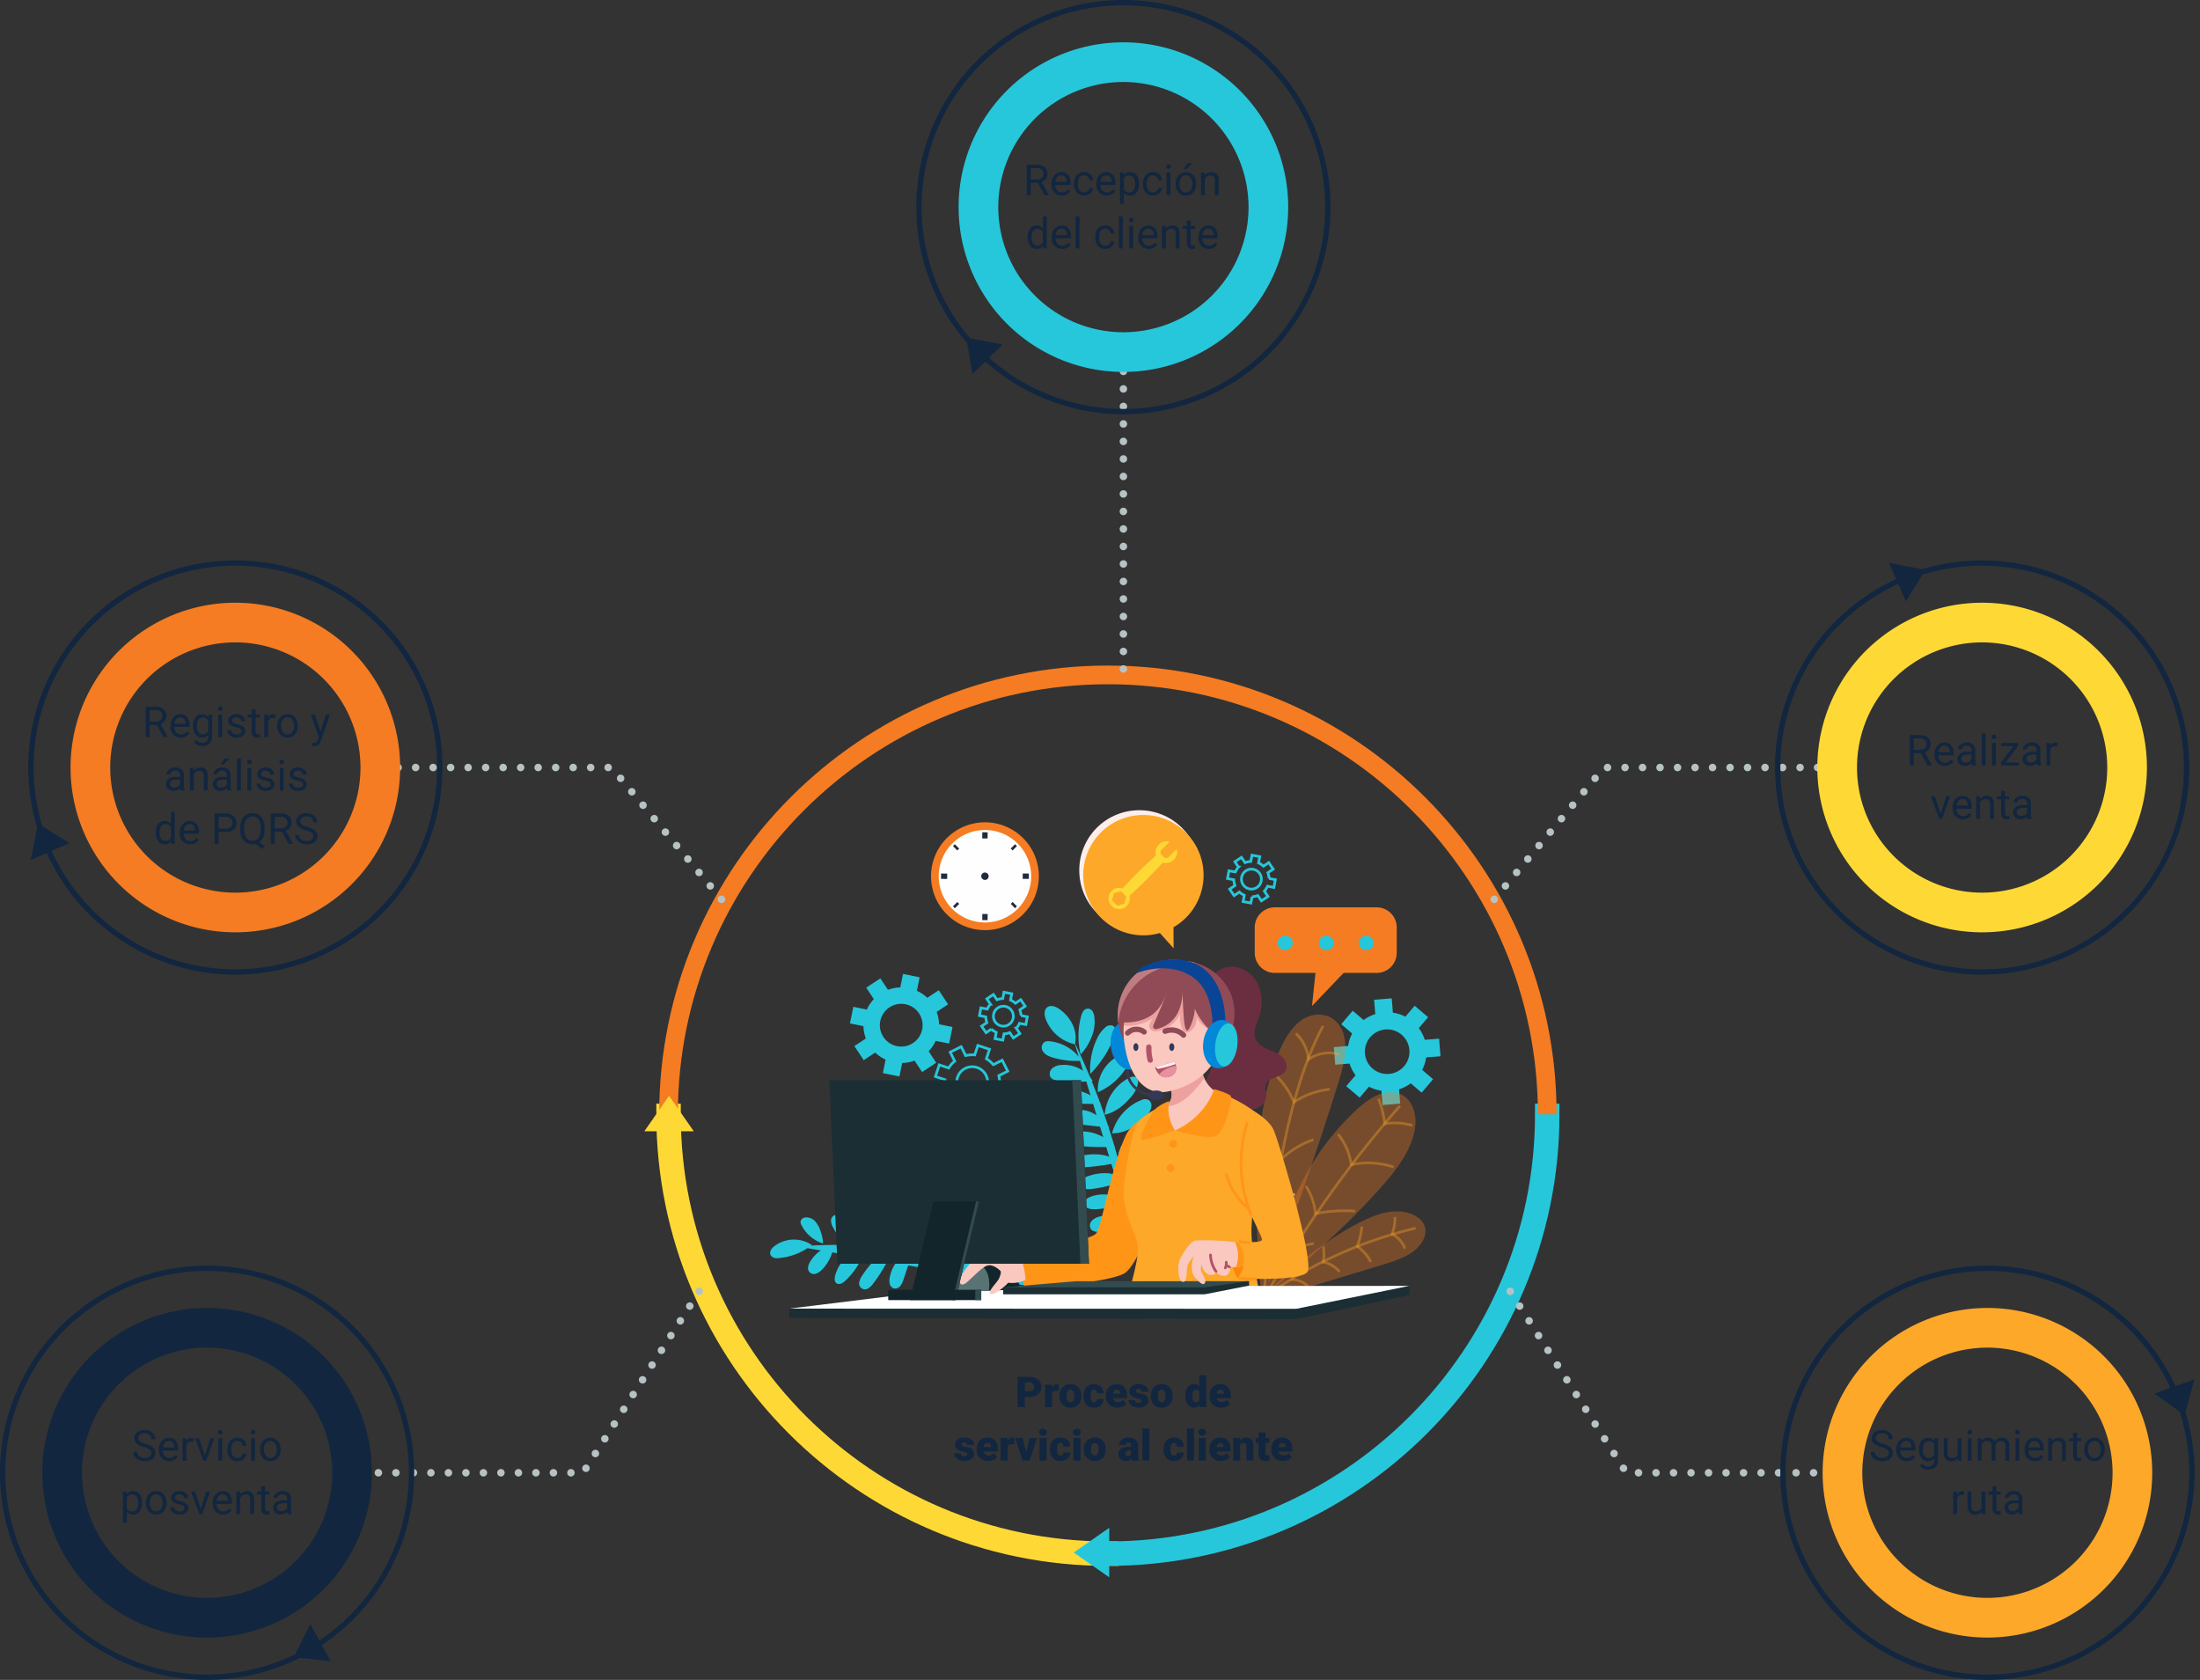 <svg xmlns="http://www.w3.org/2000/svg" width="824.63" height="629.642" viewBox="0 0 824.63 629.642">
  <rect x="0" y="0" width="824.63" height="629.642" fill="#333333" stroke="none"/>
  <g id="Grupo_167079" data-name="Grupo 167079" transform="translate(4614.32 9678.997)">
    <path id="Trazado_230829" data-name="Trazado 230829" d="M1557.745,100.149l1.264-6.216-5.053-1.028a14.071,14.071,0,0,0-.9-4.62l4.3-2.848-3.5-5.292-4.3,2.848a14.146,14.146,0,0,0-3.907-2.631l1.029-5.059-6.217-1.265-1.029,5.06a14.044,14.044,0,0,0-4.618.9l-2.848-4.3-5.294,3.5,2.848,4.3a14.061,14.061,0,0,0-2.63,3.9l-5.059-1.029-1.264,6.216,5.059,1.03a14.141,14.141,0,0,0,.9,4.624l-4.3,2.848,3.506,5.287,4.3-2.848a14.052,14.052,0,0,0,3.9,2.636l-1.028,5.054,6.217,1.264,1.028-5.053a14.173,14.173,0,0,0,4.626-.9l2.848,4.3,5.286-3.5-2.848-4.3a14.163,14.163,0,0,0,2.637-3.906Zm-19.553.958a8.008,8.008,0,1,1,9.443-6.251A8.005,8.005,0,0,1,1538.192,101.107Z" transform="translate(-5816.299 -9387.998)" fill="#26c7db"/>
    <path id="Trazado_230830" data-name="Trazado 230830" d="M1604.7,142.844l1.441-4.367-3.55-1.171a10.2,10.2,0,0,0-.255-3.4l3.34-1.683-2.066-4.108-3.34,1.682a10.258,10.258,0,0,0-2.588-2.227l1.173-3.554-4.367-1.442-1.173,3.554a10.19,10.19,0,0,0-3.4.251l-1.683-3.34-4.11,2.071,1.682,3.34a10.187,10.187,0,0,0-2.226,2.584l-3.554-1.173-1.441,4.367,3.554,1.173a10.263,10.263,0,0,0,.25,3.405l-3.34,1.683,2.072,4.105,3.34-1.682a10.2,10.2,0,0,0,2.582,2.23l-1.172,3.55,4.367,1.441,1.172-3.55a10.277,10.277,0,0,0,3.407-.254l1.682,3.34,4.1-2.068-1.682-3.34a10.258,10.258,0,0,0,2.231-2.587Zm-14.158-.98a5.8,5.8,0,1,1,7.331-3.693A5.8,5.8,0,0,1,1590.546,141.863Z" transform="translate(-5842.272 -9409.725)" fill="none" stroke="#26c7db" stroke-miterlimit="10" stroke-width="1"/>
    <path id="Trazado_230831" data-name="Trazado 230831" d="M1625.839,98.579l.558-2.908-2.364-.454a6.58,6.58,0,0,0-.445-2.152l1.994-1.351-1.66-2.452-1.994,1.351a6.6,6.6,0,0,0-1.837-1.208l.455-2.367-2.908-.558-.454,2.367a6.549,6.549,0,0,0-2.151.442L1613.68,87.3l-2.453,1.663,1.351,1.993a6.55,6.55,0,0,0-1.207,1.834L1609,92.332l-.559,2.908,2.367.455a6.592,6.592,0,0,0,.442,2.154l-1.993,1.352,1.663,2.45,1.993-1.352a6.564,6.564,0,0,0,1.834,1.211l-.453,2.364,2.908.558.454-2.364a6.614,6.614,0,0,0,2.154-.445l1.352,1.993,2.45-1.66-1.352-1.994a6.6,6.6,0,0,0,1.211-1.836Zm-9.122.547a3.738,3.738,0,1,1,4.375-2.966A3.737,3.737,0,0,1,1616.717,99.126Z" transform="translate(-5855.64 -9393.568)" fill="none" stroke="#26c7db" stroke-miterlimit="10" stroke-width="1"/>
    <path id="Trazado_230832" data-name="Trazado 230832" d="M1888.93,112.327l-.53-6.6-5.363.431a14.676,14.676,0,0,0-2.241-4.369l3.489-4.1-5.037-4.293-3.489,4.1a14.757,14.757,0,0,0-4.677-1.507l-.432-5.369-6.6.531.432,5.369a14.676,14.676,0,0,0-4.37,2.235l-4.1-3.489-4.293,5.044,4.1,3.489a14.67,14.67,0,0,0-1.508,4.67l-5.369.432.53,6.6,5.369-.431a14.763,14.763,0,0,0,2.235,4.376l-3.488,4.1,5.043,4.286,3.489-4.1a14.657,14.657,0,0,0,4.671,1.514l.431,5.363,6.6-.53-.431-5.363a14.762,14.762,0,0,0,4.376-2.242l4.1,3.489,4.287-5.037-4.1-3.489a14.769,14.769,0,0,0,1.514-4.678Zm-19.323,6.615a8.354,8.354,0,1,1,7.657-9A8.351,8.351,0,0,1,1869.607,118.943Z" transform="translate(-5963.305 -9395.423)" fill="#26c7db"/>
    <path id="Trazado_230833" data-name="Trazado 230833" d="M1794.167,5.548l.559-2.908-2.364-.454a6.555,6.555,0,0,0-.445-2.151l1.994-1.352-1.661-2.452-1.993,1.352a6.586,6.586,0,0,0-1.837-1.208l.455-2.367-2.909-.558-.455,2.367a6.552,6.552,0,0,0-2.151.442l-1.351-1.993-2.453,1.663,1.352,1.993A6.555,6.555,0,0,0,1779.7-.245L1777.332-.7l-.558,2.908,2.367.455a6.607,6.607,0,0,0,.441,2.154l-1.993,1.351,1.664,2.45,1.993-1.351a6.575,6.575,0,0,0,1.834,1.21l-.454,2.364,2.909.558.453-2.364a6.6,6.6,0,0,0,2.155-.445l1.351,1.993,2.45-1.66-1.352-1.993a6.6,6.6,0,0,0,1.211-1.836Zm-9.122.547a3.738,3.738,0,1,1,4.375-2.966A3.736,3.736,0,0,1,1785.045,6.1Z" transform="translate(-5930.996 -9351.921)" fill="none" stroke="#26c7db" stroke-miterlimit="10" stroke-width="1"/>
    <path id="Trazado_232864" data-name="Trazado 232864" d="M20.21,0A20.21,20.21,0,1,1,0,20.21,20.21,20.21,0,0,1,20.21,0Z" transform="translate(-4265.339 -9370.785)" fill="#f57c22"/>
    <path id="Trazado_232865" data-name="Trazado 232865" d="M17.327,0A17.327,17.327,0,1,1,0,17.327,17.327,17.327,0,0,1,17.327,0Z" transform="translate(-4262.456 -9367.902)" fill="#fdfefd"/>
    <path id="Trazado_232869" data-name="Trazado 232869" d="M.022,0,0,2.3" transform="translate(-4245.146 -9367.035)" fill="none" stroke="#212b3b" stroke-width="2"/>
    <path id="Trazado_232870" data-name="Trazado 232870" d="M.022,0,0,2.3" transform="translate(-4245.134 -9336.42)" fill="none" stroke="#212b3b" stroke-width="2"/>
    <path id="Trazado_232866" data-name="Trazado 232866" d="M0,0,2.3.017" transform="translate(-4261.588 -9350.582)" fill="none" stroke="#212b3b" stroke-width="2"/>
    <path id="Trazado_232872" data-name="Trazado 232872" d="M0,0,2.3.022" transform="translate(-4230.973 -9350.593)" fill="none" stroke="#212b3b" stroke-width="2"/>
    <path id="Trazado_232867" data-name="Trazado 232867" d="M0,0,1.607,1.64" transform="translate(-4256.761 -9362.219)" fill="none" stroke="#212b3b" stroke-width="1"/>
    <path id="Trazado_232873" data-name="Trazado 232873" d="M0,0,1.607,1.635" transform="translate(-4235.104 -9340.573)" fill="none" stroke="#212b3b" stroke-width="1"/>
    <path id="Trazado_232868" data-name="Trazado 232868" d="M0,1.613,1.64,0" transform="translate(-4256.772 -9340.557)" fill="none" stroke="#212b3b" stroke-width="1"/>
    <path id="Trazado_232874" data-name="Trazado 232874" d="M0,1.607,1.635,0" transform="translate(-4235.126 -9362.208)" fill="none" stroke="#212b3b" stroke-width="1"/>
    <path id="Trazado_232871" data-name="Trazado 232871" d="M1.386,0A1.386,1.386,0,1,1,0,1.386,1.386,1.386,0,0,1,1.386,0Z" transform="translate(-4246.515 -9351.962)" fill="#212b3b"/>
    <path id="Trazado_230834" data-name="Trazado 230834" d="M1795.265,45.916V36.388a7.526,7.526,0,0,1,7.528-7.528h38.172a7.527,7.527,0,0,1,7.528,7.528v9.528a7.527,7.527,0,0,1-7.528,7.528h-38.172A7.534,7.534,0,0,1,1795.265,45.916Z" transform="translate(-5939.274 -9367.773)" fill="#f57c22"/>
    <path id="Trazado_230835" data-name="Trazado 230835" d="M1835.853,66.26l-1.718,16.321,15.36-16.062Z" transform="translate(-5956.675 -9384.516)" fill="#f57c22"/>
    <path id="Trazado_232887" data-name="Trazado 232887" d="M2.828,0A2.751,2.751,0,0,1,5.656,2.668,2.751,2.751,0,0,1,2.828,5.336,2.751,2.751,0,0,1,0,2.668,2.751,2.751,0,0,1,2.828,0Z" transform="translate(-4135.42 -9328.236)" fill="#26c7db"/>
    <path id="Trazado_232888" data-name="Trazado 232888" d="M2.828,0A2.751,2.751,0,0,1,5.656,2.668,2.751,2.751,0,0,1,2.828,5.336,2.751,2.751,0,0,1,0,2.668,2.751,2.751,0,0,1,2.828,0Z" transform="translate(-4120.016 -9328.236)" fill="#26c7db"/>
    <path id="Trazado_232889" data-name="Trazado 232889" d="M2.828,0A2.751,2.751,0,0,1,5.656,2.668,2.751,2.751,0,0,1,2.828,5.336,2.751,2.751,0,0,1,0,2.668,2.751,2.751,0,0,1,2.828,0Z" transform="translate(-4105.031 -9328.236)" fill="#26c7db"/>
    <path id="Trazado_232875" data-name="Trazado 232875" d="M22.357,0A22.552,22.552,0,1,1,0,22.551,22.455,22.455,0,0,1,22.357,0Z" transform="translate(-4209.771 -9375.308)" fill="#fdeeeb"/>
    <path id="Trazado_232876" data-name="Trazado 232876" d="M22.357,0A22.552,22.552,0,1,1,0,22.551,22.455,22.455,0,0,1,22.357,0Z" transform="translate(-4208.283 -9373.521)" fill="#fda829"/>
    <path id="Trazado_230836" data-name="Trazado 230836" d="M1702.879,16.818a3.93,3.93,0,0,0-5.592-.064,4.013,4.013,0,0,0-.028,5.642,3.93,3.93,0,0,0,5.592.06A4.013,4.013,0,0,0,1702.879,16.818Zm-3.542,5.487-1.955-2,.732-2.7,2.685-.695,1.956,2-.731,2.7Z" transform="translate(-5894.887 -9361.845)" fill="#fed935"/>
    <path id="Trazado_230837" data-name="Trazado 230837" d="M1735.927-13.106l-3.105,3.083a1.209,1.209,0,0,1-1.719-.02l-.967-.992a1.233,1.233,0,0,1,.007-1.734l3.1-3.08a4.134,4.134,0,0,0-4.025,1.087,4.116,4.116,0,0,0-.168,5.781,4.031,4.031,0,0,0,5.732-.079A4.225,4.225,0,0,0,1735.927-13.106Z" transform="translate(-5909.137 -9347.691)" fill="#fed935"/>
    <path id="Trazado_230838" data-name="Trazado 230838" d="M1706.958,9.249,1704.4,6.627a163.071,163.071,0,0,1,13.36-13.263l2.558,2.622A184.3,184.3,0,0,1,1706.958,9.249Z" transform="translate(-5898.596 -9351.883)" fill="#fed935"/>
    <path id="Trazado_230839" data-name="Trazado 230839" d="M1725.459,35.275l8.151,9.072-.092-15.187Z" transform="translate(-5908.023 -9367.907)" fill="#fda829"/>
    <path id="Trazado_230840" data-name="Trazado 230840" d="M1803.055,230.2c2.386-12.753,5.7-25.462,11.185-37.52a96.559,96.559,0,0,1,23.618-32.665c3.932-3.474,9.307-6.838,14.427-5.38s7.109,7.108,6.667,11.98c-.768,8.5-6.49,16.095-12.472,22.889C1833.8,203.9,1819.117,216.791,1803.055,230.2Z" transform="translate(-5942.761 -9423.923)" fill="#f57c22" opacity="0.35"/>
    <path id="Trazado_230841" data-name="Trazado 230841" d="M1853.968,163.59a417.776,417.776,0,0,0-49.163,69.069" transform="translate(-5943.544 -9428.087)" fill="none" stroke="#fda829" stroke-miterlimit="10" stroke-width="1" opacity="0.35"/>
    <path id="Trazado_230842" data-name="Trazado 230842" d="M1879.285,158.76a36.6,36.6,0,0,1,2.314,9.368,24.128,24.128,0,0,1,10.378.63" transform="translate(-5976.887 -9425.925)" fill="none" stroke="#fda829" stroke-miterlimit="10" stroke-width="1" opacity="0.35"/>
    <path id="Trazado_230843" data-name="Trazado 230843" d="M1851.765,182.77a22.9,22.9,0,0,1,4.96,11.45,30.517,30.517,0,0,1,15.924.895" transform="translate(-5964.566 -9436.674)" fill="none" stroke="#fda829" stroke-miterlimit="10" stroke-width="1" opacity="0.35"/>
    <path id="Trazado_230844" data-name="Trazado 230844" d="M1829.945,218.02a21.24,21.24,0,0,1,3.562,10.34,55.792,55.792,0,0,1,15-.944" transform="translate(-5954.799 -9452.454)" fill="none" stroke="#fda829" stroke-miterlimit="10" stroke-width="1" opacity="0.35"/>
    <path id="Trazado_230845" data-name="Trazado 230845" d="M1816.445,250.99a14.621,14.621,0,0,1,2.342,5.623,42.711,42.711,0,0,1,8.125-2.336" transform="translate(-5948.755 -9467.214)" fill="none" stroke="#fda829" stroke-miterlimit="10" stroke-width="1" opacity="0.35"/>
    <path id="Trazado_230846" data-name="Trazado 230846" d="M1796.285,269.246c11.858-11.2,24-22.59,39.458-30.268,3.96-1.966,8.285-3.712,12.83-3.833s9.334,1.784,10.738,5.264c1.37,3.4-.829,7.329-4.2,9.8s-7.71,3.817-11.925,5.093C1827.845,259.962,1812.5,264.612,1796.285,269.246Z" transform="translate(-5939.73 -9460.117)" fill="#f57c22" opacity="0.35"/>
    <path id="Trazado_230847" data-name="Trazado 230847" d="M1857.839,246.59a160.516,160.516,0,0,0-57.514,26.385" transform="translate(-5941.539 -9465.243)" fill="none" stroke="#fda829" stroke-miterlimit="10" stroke-width="1" opacity="0.35"/>
    <path id="Trazado_230848" data-name="Trazado 230848" d="M1889.568,238.98a17.5,17.5,0,0,1-1.083,6.413,9.661,9.661,0,0,1,4.8,5.435" transform="translate(-5981.006 -9461.837)" fill="none" stroke="#fda829" stroke-miterlimit="10" stroke-width="1" opacity="0.35"/>
    <path id="Trazado_230849" data-name="Trazado 230849" d="M1866.537,245.52a28.522,28.522,0,0,1-1.762,7.4,14.851,14.851,0,0,1,5.1,5.833" transform="translate(-5970.391 -9464.765)" fill="none" stroke="#fda829" stroke-miterlimit="10" stroke-width="1" opacity="0.35"/>
    <path id="Trazado_230850" data-name="Trazado 230850" d="M1841.744,259a15.187,15.187,0,0,1-.039,5.844,10.162,10.162,0,0,1,6.125,3.679" transform="translate(-5960.063 -9470.799)" fill="none" stroke="#fda829" stroke-miterlimit="10" stroke-width="1" opacity="0.35"/>
    <path id="Trazado_230851" data-name="Trazado 230851" d="M1821.111,275.4a6.4,6.4,0,0,1-.486,3.308,9.392,9.392,0,0,1,5.75,2.309" transform="translate(-5950.626 -9478.141)" fill="none" stroke="#fda829" stroke-miterlimit="10" stroke-width="1" opacity="0.35"/>
    <path id="Trazado_230852" data-name="Trazado 230852" d="M1798.252,209.486q15.816-40.58,28.942-82.695c2-6.424,3.894-14.029,1.038-19.8-2.971-6.009-10.1-6.76-15.034-3.22s-8.025,10.152-10.229,16.791C1793.143,150.122,1796.584,183.51,1798.252,209.486Z" transform="translate(-5939.731 -9400.358)" fill="#f57c22" opacity="0.35"/>
    <path id="Trazado_230853" data-name="Trazado 230853" d="M1823.544,109.25c-12.753,24-18.674,59.259-22.369,103" transform="translate(-5941.919 -9403.761)" fill="none" stroke="#fda829" stroke-miterlimit="10" stroke-width="1" opacity="0.35"/>
    <path id="Trazado_230854" data-name="Trazado 230854" d="M1810.415,143.75a30.119,30.119,0,0,1,6.33,9.561,30.663,30.663,0,0,1,13.421-4.849" transform="translate(-5946.056 -9419.205)" fill="none" stroke="#fda829" stroke-miterlimit="10" stroke-width="1" opacity="0.35"/>
    <path id="Trazado_230855" data-name="Trazado 230855" d="M1799.925,183.96a41.443,41.443,0,0,1,7.589,8.583,31.9,31.9,0,0,1,11.87-7.175" transform="translate(-5941.36 -9437.206)" fill="none" stroke="#fda829" stroke-miterlimit="10" stroke-width="1" opacity="0.35"/>
    <path id="Trazado_230856" data-name="Trazado 230856" d="M1799.665,224.241a17.627,17.627,0,0,1,4.215,4.673,29.023,29.023,0,0,1,8.053-5.214" transform="translate(-5941.243 -9454.996)" fill="none" stroke="#cc8f8d" stroke-linecap="round" stroke-miterlimit="10" stroke-width="1"/>
    <path id="Trazado_230857" data-name="Trazado 230857" d="M1823.195,114.49a15.439,15.439,0,0,1,4.723,9.677,13.916,13.916,0,0,1,11.455-1.922" transform="translate(-5951.777 -9406.106)" fill="none" stroke="#fda829" stroke-miterlimit="10" stroke-width="1" opacity="0.35"/>
    <path id="Trazado_230858" data-name="Trazado 230858" d="M1672.715,120a258.173,258.173,0,0,1,23.032,75.636" transform="translate(-5884.411 -9408.573)" fill="#26c7db"/>
    <path id="Trazado_230859" data-name="Trazado 230859" d="M1664.006,110.163a15.2,15.2,0,0,1-11-9.688c-.486-1.436-.591-3.314.718-4.225s3.132-.221,4.408.663C1662.548,99.973,1665.227,105.159,1664.006,110.163Z" transform="translate(-5875.438 -9397.747)" fill="#26c7db"/>
    <path id="Trazado_230860" data-name="Trazado 230860" d="M1676.484,114.741a28.33,28.33,0,0,1,.171-14.35,5.736,5.736,0,0,1,.8-1.878,2.225,2.225,0,0,1,1.718-.983,2.172,2.172,0,0,1,1.707.983,4.652,4.652,0,0,1,.69,1.911,14.757,14.757,0,0,1-.939,7.6A21,21,0,0,1,1676.484,114.741Z" transform="translate(-5885.723 -9398.514)" fill="#26c7db"/>
    <path id="Trazado_230861" data-name="Trazado 230861" d="M1683.581,127.128a26.919,26.919,0,0,1,2.463-13.057,11.659,11.659,0,0,1,3.253-4.446,2.728,2.728,0,0,1,2.712-.619,2.175,2.175,0,0,1,1.1,1.889,5.612,5.612,0,0,1-.481,2.231A41.523,41.523,0,0,1,1683.581,127.128Z" transform="translate(-5889.251 -9403.577)" fill="#26c7db"/>
    <path id="Trazado_230862" data-name="Trazado 230862" d="M1688.783,142.955a14.2,14.2,0,0,1,7.291-13.333c1.022-.547,2.32-.95,3.292-.315a2.472,2.472,0,0,1,.922,2.447,6.192,6.192,0,0,1-1.149,2.485A22.787,22.787,0,0,1,1688.783,142.955Z" transform="translate(-5891.586 -9412.595)" fill="#26c7db"/>
    <path id="Trazado_230863" data-name="Trazado 230863" d="M1693.445,158.023a16.964,16.964,0,0,1,9.1-13.8,2.688,2.688,0,0,1,2.6-.249,2.407,2.407,0,0,1,.746,2.408,10.834,10.834,0,0,1-2.861,5.3C1700.471,154.643,1697.389,157.14,1693.445,158.023Z" transform="translate(-5893.691 -9419.195)" fill="#26c7db"/>
    <path id="Trazado_230864" data-name="Trazado 230864" d="M1698.425,171.835a18.573,18.573,0,0,1,10.776-12.389,3.5,3.5,0,0,1,2.723-.249,2.466,2.466,0,0,1,1.276,2.314,5.232,5.232,0,0,1-.934,2.6,16.753,16.753,0,0,1-6.3,5.59A14.738,14.738,0,0,1,1698.425,171.835Z" transform="translate(-5895.921 -9426.036)" fill="#26c7db"/>
    <path id="Trazado_230865" data-name="Trazado 230865" d="M1665.746,127.024a16.426,16.426,0,0,0-11.952-7.307,3.443,3.443,0,0,0-1.966.226,2.525,2.525,0,0,0-.779,3.325c.751,1.453,2.425,2.149,3.993,2.612A31.374,31.374,0,0,0,1665.746,127.024Z" transform="translate(-5874.575 -9408.428)" fill="#26c7db"/>
    <path id="Trazado_230866" data-name="Trazado 230866" d="M1672.231,141.794a12.536,12.536,0,0,0-12.035-5.971,5.5,5.5,0,0,0-3.159,1.254,2.7,2.7,0,0,0-.7,3.132c.624,1.127,2.088,1.419,3.375,1.552A61.08,61.08,0,0,0,1672.231,141.794Z" transform="translate(-5876.968 -9415.62)" fill="#26c7db"/>
    <path id="Trazado_230867" data-name="Trazado 230867" d="M1677.188,157.954a15.454,15.454,0,0,0-13.527-5.065,5.054,5.054,0,0,0-2.342.806,2.209,2.209,0,0,0-.939,2.165,2.274,2.274,0,0,0,1.442,1.486,6.835,6.835,0,0,0,2.115.337C1668.224,157.894,1672.51,158.1,1677.188,157.954Z" transform="translate(-5878.87 -9423.236)" fill="#26c7db"/>
    <path id="Trazado_230868" data-name="Trazado 230868" d="M1682.962,172.993a16.639,16.639,0,0,0-6.595-5.672,10.508,10.508,0,0,0-8.539-.171,2.671,2.671,0,0,0-1.69,1.745,2.088,2.088,0,0,0,1.149,2.033,6.087,6.087,0,0,0,2.391.6C1673.009,171.894,1676.339,172.264,1682.962,172.993Z" transform="translate(-5881.458 -9429.311)" fill="#26c7db"/>
    <path id="Trazado_230869" data-name="Trazado 230869" d="M1686.737,186.69a16.231,16.231,0,0,0-12.129-5.761,5.732,5.732,0,0,0-3.485.862,2.567,2.567,0,0,0-.9,3.209c.624,1.049,2.027,1.27,3.242,1.375A94.218,94.218,0,0,0,1686.737,186.69Z" transform="translate(-5883.178 -9435.85)" fill="#26c7db"/>
    <path id="Trazado_230870" data-name="Trazado 230870" d="M1689.9,199.492c-3.2-2.949-8-3.435-12.3-2.8a5.465,5.465,0,0,0-3.088,1.21,2.129,2.129,0,0,0-.182,2.994,3.171,3.171,0,0,0,2.37.436A87.168,87.168,0,0,0,1689.9,199.492Z" transform="translate(-5884.894 -9442.796)" fill="#26c7db"/>
    <path id="Trazado_230871" data-name="Trazado 230871" d="M1693.406,212.278a9.128,9.128,0,0,0-6.2-3.01,17.825,17.825,0,0,0-6.959.978,5.87,5.87,0,0,0-2.414,1.248,2.287,2.287,0,0,0-.624,2.491c.552,1.188,2.165,1.32,3.469,1.21C1684.37,214.88,1688.009,213.924,1693.406,212.278Z" transform="translate(-5886.351 -9448.513)" fill="#26c7db"/>
    <path id="Trazado_230872" data-name="Trazado 230872" d="M1696.228,226.283c-4.358-2.375-9.693-3.491-14.322-1.712-1.149.442-2.392,1.32-2.314,2.552a2.195,2.195,0,0,0,1.331,1.734,5.431,5.431,0,0,0,2.248.376C1687.065,229.249,1690.876,228.189,1696.228,226.283Z" transform="translate(-5887.489 -9454.995)" fill="#26c7db"/>
    <path id="Trazado_230873" data-name="Trazado 230873" d="M1698.7,239.256a16.531,16.531,0,0,0-11.726-1.049,5.793,5.793,0,0,0-2.9,1.613,2.576,2.576,0,0,0-.3,3.1c.7.928,2.027,1.038,3.187,1.011C1690.313,243.835,1693.627,243.194,1698.7,239.256Z" transform="translate(-5889.185 -9461.213)" fill="#26c7db"/>
    <path id="Trazado_230874" data-name="Trazado 230874" d="M1702.785,187.879a13.817,13.817,0,0,1,8.467-9.738,6.168,6.168,0,0,1,3.413-.436,2.992,2.992,0,0,1,2.386,2.254,3.093,3.093,0,0,1-.884,2.5,8.12,8.12,0,0,1-2.231,1.563A35.885,35.885,0,0,1,1702.785,187.879Z" transform="translate(-5897.873 -9434.365)" fill="#26c7db"/>
    <path id="Trazado_230875" data-name="Trazado 230875" d="M1705.695,202.168a16.586,16.586,0,0,1,11.367-11.074,2.414,2.414,0,0,1,2,.094c.807.563.7,1.8.3,2.7a11.066,11.066,0,0,1-5.209,4.927A52.42,52.42,0,0,1,1705.695,202.168Z" transform="translate(-5899.175 -9440.324)" fill="#26c7db"/>
    <path id="Trazado_230876" data-name="Trazado 230876" d="M1708.225,216.283a11.3,11.3,0,0,1,4.546-5.153,16.894,16.894,0,0,1,6.562-2.242,5.687,5.687,0,0,1,2.535.083,2.062,2.062,0,0,1,.856,3.645,5.579,5.579,0,0,1-1.8,1.038C1717.3,215.123,1713.384,215.659,1708.225,216.283Z" transform="translate(-5900.308 -9448.32)" fill="#26c7db"/>
    <path id="Trazado_230877" data-name="Trazado 230877" d="M1711.145,228.981c2.894-4.485,7.617-8.13,12.947-8.346,1.348-.055,2.977.315,3.4,1.6a2.357,2.357,0,0,1-.7,2.331,5.594,5.594,0,0,1-2.231,1.21C1720.038,227.275,1714.779,227.126,1711.145,228.981Z" transform="translate(-5901.615 -9453.622)" fill="#26c7db"/>
    <path id="Trazado_230878" data-name="Trazado 230878" d="M1484.785,258.5a198.832,198.832,0,0,1,94.647,16.216" transform="translate(-5800.281 -9470.327)" fill="#26c7db"/>
    <path id="Trazado_230879" data-name="Trazado 230879" d="M1482.02,256.338a12.087,12.087,0,0,0-14.024.447,4.506,4.506,0,0,0-1.359,1.563,2.072,2.072,0,0,0,.05,2,3.018,3.018,0,0,0,2.756.917A22.918,22.918,0,0,0,1482.02,256.338Z" transform="translate(-5792.052 -9468.7)" fill="#26c7db"/>
    <path id="Trazado_230880" data-name="Trazado 230880" d="M1501.563,257.95a13.837,13.837,0,0,0-8.539,6.12,5.339,5.339,0,0,0-.856,2.132,2.206,2.206,0,0,0,2.96,2.513,5.128,5.128,0,0,0,2.005-1.27C1500.3,264.473,1501.894,259.762,1501.563,257.95Z" transform="translate(-5803.576 -9470.329)" fill="#26c7db"/>
    <path id="Trazado_230881" data-name="Trazado 230881" d="M1521.811,258.94a15.748,15.748,0,0,0-11.406,10.792c-.309,1.077-.387,2.474.558,3.082,1.022.652,2.331-.16,3.209-.989A26.126,26.126,0,0,0,1521.811,258.94Z" transform="translate(-5811.656 -9470.772)" fill="#26c7db"/>
    <path id="Trazado_230882" data-name="Trazado 230882" d="M1539.737,259.64c-4.9,1.917-8.7,5.96-11.615,10.345a6.6,6.6,0,0,0-1.193,2.59,2.185,2.185,0,0,0,3.4,2.358,6.578,6.578,0,0,0,1.784-1.734A54.933,54.933,0,0,0,1539.737,259.64Z" transform="translate(-5819.132 -9471.086)" fill="#26c7db"/>
    <path id="Trazado_230883" data-name="Trazado 230883" d="M1555.99,261.61a13.3,13.3,0,0,0-8.561,10.472,5.11,5.11,0,0,0,.077,2.2,2.329,2.329,0,0,0,1.436,1.58,2.458,2.458,0,0,0,2.469-.878,7.172,7.172,0,0,0,1.221-2.469C1553.9,268.829,1555.167,265.139,1555.99,261.61Z" transform="translate(-5828.288 -9471.968)" fill="#26c7db"/>
    <path id="Trazado_230884" data-name="Trazado 230884" d="M1570.284,262.97a32.04,32.04,0,0,0-4.181,6.28,10.8,10.8,0,0,0-.856,7.351c.2.712.619,1.491,1.348,1.607a2.025,2.025,0,0,0,1.668-.817,12.332,12.332,0,0,0,3-6.23A13.809,13.809,0,0,0,1570.284,262.97Z" transform="translate(-5836.158 -9472.576)" fill="#26c7db"/>
    <path id="Trazado_230885" data-name="Trazado 230885" d="M1589.036,266.93a10.006,10.006,0,0,0-4.424,4,23.692,23.692,0,0,0-2.364,5.562,6.543,6.543,0,0,0-.42,2.381,2.127,2.127,0,0,0,3.806,1.408,5.994,5.994,0,0,0,1.331-2.535A68.366,68.366,0,0,0,1589.036,266.93Z" transform="translate(-5843.721 -9474.35)" fill="#26c7db"/>
    <path id="Trazado_230886" data-name="Trazado 230886" d="M1495.458,249.035a13.557,13.557,0,0,1-8.108-6.948,2.377,2.377,0,0,1-.326-1.342,1.94,1.94,0,0,1,1.685-1.458,4.444,4.444,0,0,1,3.955,1.6,10.694,10.694,0,0,1,1.994,3.944A13.447,13.447,0,0,1,1495.458,249.035Z" transform="translate(-5801.277 -9461.95)" fill="#26c7db"/>
    <path id="Trazado_230887" data-name="Trazado 230887" d="M1515.051,249.186a17,17,0,0,1-6.623-7.042,5.6,5.6,0,0,1-.668-2.093,2.15,2.15,0,0,1,3.071-2.265,5.186,5.186,0,0,1,1.933,1.453C1514.813,241.481,1516.05,244.441,1515.051,249.186Z" transform="translate(-5810.563 -9461.223)" fill="#26c7db"/>
    <path id="Trazado_230888" data-name="Trazado 230888" d="M1536.06,248.476a12.493,12.493,0,0,1-5.993-11.284,1.78,1.78,0,0,1,.718-1.563,1.264,1.264,0,0,1,1.287.2,3.4,3.4,0,0,1,.834,1.077A23.869,23.869,0,0,1,1536.06,248.476Z" transform="translate(-5820.543 -9460.291)" fill="#26c7db"/>
    <path id="Trazado_230889" data-name="Trazado 230889" d="M1554.376,250.386a10.892,10.892,0,0,1-5.3-8.986c-.028-1.193.271-2.574,1.331-3.126a2.468,2.468,0,0,1,2.408.232,5.469,5.469,0,0,1,1.651,1.895C1556.259,243.454,1556.85,247.188,1554.376,250.386Z" transform="translate(-5829.06 -9461.423)" fill="#26c7db"/>
    <path id="Trazado_230890" data-name="Trazado 230890" d="M1570.254,252.148a6.562,6.562,0,0,1-3.043-4.236,16.942,16.942,0,0,1-.265-5.336,7.029,7.029,0,0,1,.685-3.054,2.516,2.516,0,0,1,2.612-1.353c1.083.265,1.679,1.419,2.022,2.48A12.054,12.054,0,0,1,1570.254,252.148Z" transform="translate(-5837.023 -9461.45)" fill="#26c7db"/>
    <path id="Trazado_230891" data-name="Trazado 230891" d="M1587.4,255.018a11.734,11.734,0,0,1-.375-12.3c.436-.735,1.116-1.491,1.961-1.4.779.083,1.287.851,1.6,1.569A10.083,10.083,0,0,1,1587.4,255.018Z" transform="translate(-5845.351 -9462.879)" fill="#26c7db"/>
    <path id="Trazado_230892" data-name="Trazado 230892" d="M1687.827,177.691l-2.839-9.671s-7.633,3.3-10.058,8.362c-5.49,11.488-8.948,33.814-11.174,36.929s-29.621,6.827-29.621,6.827l2.806,14.123s33.5-2.414,37.989-6.374c6.075-5.363,13.4-28.688,13.4-28.688Z" transform="translate(-5867.141 -9430.07)" fill="#ff9517"/>
    <path id="Trazado_230893" data-name="Trazado 230893" d="M1759.207,75.421c.955-3.96,5.225-6.645,9.284-6.313a11.59,11.59,0,0,1,9.268,7.042A16.71,16.71,0,0,1,1777.9,88.1c-.9,2.607-2.3,5.4-1.3,7.97.746,1.911,2.657,3.1,4.535,3.933s3.9,1.469,5.429,2.845,2.375,3.8,1.237,5.512c-1.64,2.48-6.191,2-7.213,4.794-.525,1.42.216,2.988.127,4.5a5.478,5.478,0,0,1-3.259,4.358,13.408,13.408,0,0,1-5.568,1.038c-3.347.083-6.838-.2-9.738-1.867s-5.031-5.054-4.336-8.329c.569-2.684,2.9-5.17,2.088-7.788-.585-1.894-2.574-2.911-4-4.292-3.016-2.922-3.491-7.738-2.27-11.754S1757.71,81.646,1759.207,75.421Z" transform="translate(-5920.359 -9385.778)" fill="#6b2e40"/>
    <path id="Trazado_230894" data-name="Trazado 230894" d="M1754.456,145.286c-4.772,7.374-13.228,15.675-16.244,15.272-2.491-.331-5.037-3.828-5.037-10a4.493,4.493,0,0,0,1.033-.6,5.7,5.7,0,0,0,1.778-2.4,4.475,4.475,0,0,0,.238-.773,5.758,5.758,0,0,0-1.149-4.888c-.055-.061-.1-.121-.16-.177a87.422,87.422,0,0,1,12.1-8.859,18.558,18.558,0,0,0,1.547,6.573,11.92,11.92,0,0,0,.679,1.292A10.6,10.6,0,0,0,1754.456,145.286Z" transform="translate(-5911.478 -9414.335)" fill="#fac8bf"/>
    <path id="Trazado_230895" data-name="Trazado 230895" d="M1749.375,139.427c-2.966,4.115-8.092,10.621-14.35,10.527a5.7,5.7,0,0,0,1.779-2.4,4.506,4.506,0,0,0,.237-.773,5.758,5.758,0,0,0-1.149-4.888c-.055-.061-.1-.122-.16-.177a87.381,87.381,0,0,1,12.1-8.859A18.615,18.615,0,0,0,1749.375,139.427Z" transform="translate(-5912.306 -9414.331)" fill="#eda19f"/>
    <path id="Trazado_230896" data-name="Trazado 230896" d="M1740.708,153.26s-6.821,14.51-14.957,14.9c-4.651.226-3.872-9.8-3.872-9.8s-7.76,3.64-10,6.418c-2.579,3.2-5.766,22.646-5.49,27.732.5,9.169,5.319,15.15,5.319,20.132s-3.618,16.945-3.618,16.945l49.3-.133a128.778,128.778,0,0,1-3.11-21.867c-.508-11.256,5.23-36.4,3.159-43.49C1755.974,159.12,1740.708,153.26,1740.708,153.26Z" transform="translate(-5899.479 -9423.463)" fill="#fda829"/>
    <path id="Trazado_230897" data-name="Trazado 230897" d="M1741.125,167.714s10.688-4.12,14.72-15.5c0,0,5.844,1.685,6.219,2.646.63,1.607-2.121,13.19-5.584,14.924C1753.5,171.271,1741.125,167.714,1741.125,167.714Z" transform="translate(-5915.037 -9422.993)" fill="#ff9517"/>
    <path id="Trazado_230898" data-name="Trazado 230898" d="M1730.841,171.342s-3.518-5.043-2.143-11a16.829,16.829,0,0,0-4.794,2.59c-2.463,2.231-6.738,11.025-5.545,11.892C1719.187,175.419,1730.841,171.342,1730.841,171.342Z" transform="translate(-5904.752 -9426.633)" fill="#ff9517"/>
    <path id="Trazado_232881" data-name="Trazado 232881" d="M1.475,0A1.475,1.475,0,1,1,0,1.475,1.475,1.475,0,0,1,1.475,0Z" transform="translate(-4176.055 -9251.75)" fill="#ff9517"/>
    <path id="Trazado_232882" data-name="Trazado 232882" d="M1.475,0A1.475,1.475,0,1,1,0,1.475,1.475,1.475,0,0,1,1.475,0Z" transform="translate(-4177.099 -9242.675)" fill="#ff9517"/>
    <path id="Trazado_232877" data-name="Trazado 232877" d="M6.368,0c3.517,0,6.368,4.078,6.368,9.108s-2.851,9.108-6.368,9.108S0,14.138,0,9.108,2.851,0,6.368,0Z" transform="translate(-4199.413 -9294.989) rotate(-9.933)" fill="#0387d9"/>
    <path id="Trazado_230899" data-name="Trazado 230899" d="M1743.277,96.373c1.547-12.311-5.556-23.369-15.868-24.7s-21.464,7.479-21.464,19.889c0,16.719,6.672,27.418,16.67,25.462C1732.208,115.152,1741.73,108.685,1743.277,96.373Z" transform="translate(-5899.287 -9386.88)" fill="#fac8bf"/>
    <path id="Trazado_230900" data-name="Trazado 230900" d="M1740.964,98.078a11.284,11.284,0,0,1-7.976-5.733,5.45,5.45,0,0,1-2.016,5.2,2.194,2.194,0,0,1-2.071.5,2.385,2.385,0,0,1-1.116-1.259,9.218,9.218,0,0,1-.7-5.915,11.7,11.7,0,0,1-8.357,6.722,3.034,3.034,0,0,1-2.845-.547,2.346,2.346,0,0,1-.326-2.353,6.879,6.879,0,0,1,1.381-2.066,16.871,16.871,0,0,1-11.858,2.889,22.6,22.6,0,0,1,9.792-13.946,17.819,17.819,0,0,1,16.725-1.121c5.241,2.541,8.865,8.373,8.3,14.178" transform="translate(-5898.902 -9390.159)" fill="#eda19f"/>
    <path id="Trazado_230901" data-name="Trazado 230901" d="M1740.257,98.917a41.281,41.281,0,0,0-1.895-6.838,24.075,24.075,0,0,1-7.18-9.252c-.011.133-.011.249-.011.381-.077,2.844-2.088,8.274-2.977,7.711-1.447-.9-1.226-10.781-1.839-16.172a16.268,16.268,0,0,1-1.618,9.738,11.5,11.5,0,0,1-7.7,5.888,1.359,1.359,0,0,1-1.237-.21c-.364-.4-.182-1.033.028-1.524,1.646-3.877,3.286-7.738,4.9-11.615-1.281,2.988-2.756,5.91-5.275,7.843-2.817,2.182-6.578,3.143-10.765,3.1a23.711,23.711,0,0,0-.038,6.645,19.16,19.16,0,0,1-2.088-6.252A20.669,20.669,0,0,1,1727.144,64.9,20.222,20.222,0,0,1,1744.9,77.807,20.549,20.549,0,0,1,1740.257,98.917Z" transform="translate(-5897.67 -9383.724)" fill="#904b57"/>
    <path id="Trazado_230902" data-name="Trazado 230902" d="M1731.839,65.707A30.231,30.231,0,0,0,1713.4,70.12c-6.175,3.982-10.533,10.947-10.831,18.232a20.669,20.669,0,0,1,24.579-23.463A20.092,20.092,0,0,1,1731.839,65.707Z" transform="translate(-5897.67 -9383.719)" fill="#bd7d81"/>
    <path id="Trazado_230903" data-name="Trazado 230903" d="M1743.649,90.79s1.154-13.267-6.49-19.332c-9.251-7.335-21.7-2.215-21.7-2.215s-.751-1.751,6.91-4.142c3.75-1.171,12.858-2.314,19.121,3.5,7.468,6.926,7.015,19.066,7.015,19.066Z" transform="translate(-5903.537 -9383.571)" fill="#0a4494"/>
    <path id="Trazado_230904" data-name="Trazado 230904" d="M1760.282,113.491c.656-4.988,4.014-8.659,7.5-8.2s5.783,4.873,5.128,9.86-4.014,8.659-7.5,8.2S1759.627,118.479,1760.282,113.491Z" transform="translate(-5923.563 -9401.971)" fill="#0387d9"/>
    <path id="Trazado_230905" data-name="Trazado 230905" d="M1768.449,115.137c.585-4.449,2.893-7.815,5.155-7.517s3.623,4.145,3.038,8.594-2.893,7.815-5.155,7.518S1767.865,119.586,1768.449,115.137Z" transform="translate(-5927.208 -9403.022)" fill="#26c7db"/>
    <path id="Trazado_230906" data-name="Trazado 230906" d="M1741.345,113.993a6.355,6.355,0,0,0-6.91-1.425" transform="translate(-5912.042 -9405.035)" fill="none" stroke="#904b57" stroke-linecap="round" stroke-miterlimit="10" stroke-width="2"/>
    <path id="Trazado_230907" data-name="Trazado 230907" d="M1715.2,112.629a4.638,4.638,0,0,0-6.175.387" transform="translate(-5900.666 -9404.831)" fill="none" stroke="#904b57" stroke-linecap="round" stroke-miterlimit="10" stroke-width="2"/>
    <path id="Trazado_230908" data-name="Trazado 230908" d="M1723.4,123.7a16.819,16.819,0,0,0,.514,4.86" transform="translate(-5907.097 -9410.229)" fill="none" stroke="#b35267" stroke-linecap="round" stroke-miterlimit="10" stroke-width="2"/>
    <path id="Trazado_232883" data-name="Trazado 232883" d="M.956,0c.528,0,.956.65.956,1.453S1.483,2.905.956,2.905,0,2.255,0,1.453.428,0,.956,0Z" transform="translate(-4176.06 -9287.988)" fill="#363857"/>
    <path id="Trazado_232884" data-name="Trazado 232884" d="M.956,0c.528,0,.956.65.956,1.453S1.483,2.905.956,2.905,0,2.255,0,1.453.428,0,.956,0Z" transform="translate(-4189.509 -9287.988)" fill="#363857"/>
    <path id="Trazado_230909" data-name="Trazado 230909" d="M1733.015,139.169a3.646,3.646,0,0,1-3.866-.845,6.361,6.361,0,0,1-1.513-2.668l.237-.066,7.125-2.11a6.722,6.722,0,0,1,.331.967,4.965,4.965,0,0,1,.144.724A3.3,3.3,0,0,1,1733.015,139.169Z" transform="translate(-5908.997 -9414.608)" fill="#b35267"/>
    <path id="Trazado_230910" data-name="Trazado 230910" d="M1735.526,134.447a41.754,41.754,0,0,1-6.44,1.773,1.591,1.591,0,0,1-1.011-.63l7.125-2.11A6.4,6.4,0,0,1,1735.526,134.447Z" transform="translate(-5909.194 -9414.608)" fill="#ffedef"/>
    <path id="Trazado_230911" data-name="Trazado 230911" d="M1734.241,140.534a3.646,3.646,0,0,1-3.866-.845,9.253,9.253,0,0,1,6.324-3.159A3.3,3.3,0,0,1,1734.241,140.534Z" transform="translate(-5910.224 -9415.974)" fill="#e6919d"/>
    <path id="Trazado_230912" data-name="Trazado 230912" d="M1718.494,148.449a10.674,10.674,0,0,1-6.5-2.657,8.947,8.947,0,0,1-3.22-7.153" transform="translate(-5900.547 -9416.918)" fill="none" stroke="#363857" stroke-miterlimit="10" stroke-width="1"/>
    <path id="Trazado_232885" data-name="Trazado 232885" d="M2.949,0C4.578,0,5.9.8,5.9,1.8s-1.321,1.8-2.949,1.8S0,2.786,0,1.8,1.321,0,2.949,0Z" transform="translate(-4183.842 -9270.264)" fill="#363857"/>
    <path id="Trazado_230913" data-name="Trazado 230913" d="M1479.355,294.268v3.507l190.349.4,42.071-9.058v-3.38Z" transform="translate(-5797.85 -9482.771)" fill="#1b2e34"/>
    <path id="Trazado_230914" data-name="Trazado 230914" d="M1548.076,285.8l163.7-.061-42.369,8.594-190.051-.066Z" transform="translate(-5797.85 -9482.771)" fill="#fff"/>
    <path id="Trazado_230915" data-name="Trazado 230915" d="M1616.334,279.906c-3.546.436-7.545.712-11.748.856-4.071.16-8.329.215-12.621.215a14.955,14.955,0,0,1,6.484-8.622,12.718,12.718,0,0,1,3.143-1.353,11.509,11.509,0,0,1,14.742,8.9Z" transform="translate(-5848.262 -9475.958)" fill="#12252b"/>
    <path id="Trazado_230916" data-name="Trazado 230916" d="M1604.586,281.15c-4.071.16-8.329.215-12.621.215a14.955,14.955,0,0,1,6.484-8.622,12.72,12.72,0,0,1,3.143-1.353,7.78,7.78,0,0,1,2.789,4.33A14.476,14.476,0,0,1,1604.586,281.15Z" transform="translate(-5848.262 -9476.346)" fill="#597375"/>
    <path id="Trazado_230917" data-name="Trazado 230917" d="M1619.624,271.832a11.632,11.632,0,0,1-6.512,1.055c-.917,1.2-5.529,5.087-6.716,4.054-.917-.8,2.419-4.049,3.093-5.286a6.677,6.677,0,0,0,.906-2.966c-1.132-1.353-3.386-2.651-4.838-2.287-2.265.569-5.043,3.872-7.876,6.275a3.784,3.784,0,0,1-1.26.812,1.192,1.192,0,0,1-1.331-.376c-.552-.746-.1-1.889.386-2.7a36.856,36.856,0,0,1,9.782-10.748,39.659,39.659,0,0,1,12.356,3.712A21.849,21.849,0,0,1,1619.624,271.832Z" transform="translate(-5849.548 -9471.099)" fill="#fac8bf"/>
    <path id="Trazado_230918" data-name="Trazado 230918" d="M1624.555,284.847v2.629h75.492l16.68-3.27V282.55Z" transform="translate(-5862.852 -9481.342)" fill="#1b2e34"/>
    <path id="Trazado_230919" data-name="Trazado 230919" d="M1651.807,282.566l64.921-.017-16.8,2.32-75.371-.022Z" transform="translate(-5862.852 -9481.342)" fill="#324b4f"/>
    <path id="Trazado_230920" data-name="Trazado 230920" d="M1782.054,256.29s-5.186,5.142-.094,13.538a6.475,6.475,0,0,0,4.894-6.136C1787.108,260.322,1782.054,256.29,1782.054,256.29Z" transform="translate(-5932.315 -9469.586)" fill="#ff8603"/>
    <path id="Trazado_230921" data-name="Trazado 230921" d="M1768.877,264.1c-.171.309-2.342.608-3.911.762-.4.028-1.911-.011-2.187,0a2.734,2.734,0,0,1-1.69,3.215,3.776,3.776,0,0,1-3.281-1.16,3.053,3.053,0,0,1-3.419.574,5.012,5.012,0,0,1-2.187-3.839,6.832,6.832,0,0,0-.3,2.574c.2.74,2.861,4.38.939,4.993-.884.282-3.8-2.856-4.131-4.231a10.982,10.982,0,0,1,.574-6.357c-1.674,2-2.264,3-2.441,3.844-.458,2.171-.1,6.031-1.629,5.9-1.823,0-2.165-5.507-1.42-7.865.536-1.7,3.933-7.064,5.761-7.517,1.69-.42,10.87-.044,12.593.21.862.133,1.718.221,2.508.293,2.165.188,3.877.177,3.971.254C1769.7,256.892,1769.347,263.183,1768.877,264.1Z" transform="translate(-5916.067 -9468.923)" fill="#fac8bf"/>
    <path id="Trazado_230922" data-name="Trazado 230922" d="M1786.08,264.664c-.171.309-2.342.608-3.91.762a10.883,10.883,0,0,0,.757-2.828,11.605,11.605,0,0,0-1.072-6.529c2.165.188,3.877.177,3.971.254C1786.9,257.456,1786.55,263.747,1786.08,264.664Z" transform="translate(-5933.271 -9469.487)" fill="#ff9517"/>
    <path id="Trazado_230923" data-name="Trazado 230923" d="M1765.245,264.77a11.531,11.531,0,0,0,2.077,6.175" transform="translate(-5925.835 -9473.382)" fill="none" stroke="#b35267" stroke-linecap="round" stroke-miterlimit="10" stroke-width="1"/>
    <path id="Trazado_230924" data-name="Trazado 230924" d="M1777.159,272.291a3.361,3.361,0,0,1-1.154-.7" transform="translate(-5930.651 -9476.436)" fill="none" stroke="#b35267" stroke-linecap="round" stroke-miterlimit="10" stroke-width="1"/>
    <path id="Trazado_230925" data-name="Trazado 230925" d="M1775.653,269.68a3.677,3.677,0,0,1-.348,2.126" transform="translate(-5930.338 -9475.58)" fill="none" stroke="#b35267" stroke-linecap="round" stroke-miterlimit="10" stroke-width="1"/>
    <path id="Trazado_230926" data-name="Trazado 230926" d="M1794.668,173.013c-1.441-3.3-5.827-6.368-9.925-8.633-.132.077-.265.149-.4.232a28.808,28.808,0,0,0-6.059,5.645c-.077.088-.149.188-.221.276,1.132,7.462,2.563,16.945,3.082,20.469,1.088,7.368,9.251,21.6,9.141,23.093s-9.141.718-9.141.718c3.607,5.015,2.778,10.345-.055,13.736,0,0,23.38,1.337,26.2-2.347S1796.772,177.84,1794.668,173.013Z" transform="translate(-5931.574 -9428.44)" fill="#fda829"/>
    <path id="Trazado_230927" data-name="Trazado 230927" d="M1788.427,174.39a51.1,51.1,0,0,0,1.453,35.1" transform="translate(-5935.125 -9432.921)" fill="none" stroke="#ff9517" stroke-miterlimit="10" stroke-width="1"/>
    <path id="Trazado_230928" data-name="Trazado 230928" d="M1775.865,209.48a25.794,25.794,0,0,0,8.484,13.267" transform="translate(-5930.589 -9448.63)" fill="none" stroke="#ff9517" stroke-miterlimit="10" stroke-width="1"/>
    <path id="Trazado_230929" data-name="Trazado 230929" d="M1784.585,255.56a15.968,15.968,0,0,0,4.065.392" transform="translate(-5934.493 -9469.259)" fill="none" stroke="#ff9517" stroke-miterlimit="10" stroke-width="1"/>
    <path id="Trazado_230930" data-name="Trazado 230930" d="M1790.773,280.854c-2.513,0-4.131-.077-6.578-.2" transform="translate(-5934.318 -9480.491)" fill="none" stroke="#ff9517" stroke-miterlimit="10" stroke-width="1"/>
    <path id="Trazado_230931" data-name="Trazado 230931" d="M1509.611,214.947l-3.016-68.787h94.3l3.016,68.787Z" transform="translate(-5810.044 -9420.284)" fill="#1b2e34"/>
    <path id="Trazado_230932" data-name="Trazado 230932" d="M1674.5,214.947l-3.016-68.787h3.231l3.016,68.787Z" transform="translate(-5883.861 -9420.284)" fill="#324b4f"/>
    <path id="Trazado_230933" data-name="Trazado 230933" d="M1561.245,265.45l8.8-36.94h17.094l-8.8,36.94Z" transform="translate(-5834.51 -9457.149)" fill="#12252b"/>
    <path id="Trazado_230934" data-name="Trazado 230934" d="M1590.2,265.45l8.8-36.94h1.1l-8.8,36.94Z" transform="translate(-5847.475 -9457.149)" fill="#324b4f"/>
    <path id="Trazado_232878" data-name="Trazado 232878" d="M0,0H34.857V3.861H0Z" transform="translate(-4281.373 -9195.561)" fill="#12252b"/>
    <path id="Trazado_232879" data-name="Trazado 232879" d="M0,0H2.248V3.861H0Z" transform="translate(-4248.764 -9195.561)" fill="#324b4f"/>
    <path id="Trazado_232886" data-name="Trazado 232886" d="M32.563,11.141V15H29.82V3.625h4.539a5.287,5.287,0,0,1,2.309.48,3.621,3.621,0,0,1,1.555,1.367,3.734,3.734,0,0,1,.551,2.012,3.291,3.291,0,0,1-1.191,2.66,4.943,4.943,0,0,1-3.27,1Zm0-2.117h1.8a1.7,1.7,0,0,0,1.215-.4A1.48,1.48,0,0,0,35.992,7.5a1.83,1.83,0,0,0-.43-1.273,1.522,1.522,0,0,0-1.172-.484H32.563ZM45.227,8.93l-.867-.062a1.558,1.558,0,0,0-1.594.781V15H40.133V6.547H42.6l.086,1.086a2.039,2.039,0,0,1,1.852-1.242,2.567,2.567,0,0,1,.734.094Zm.336,1.766a4.989,4.989,0,0,1,.492-2.254,3.52,3.52,0,0,1,1.414-1.52,4.259,4.259,0,0,1,2.164-.531,3.887,3.887,0,0,1,2.992,1.176,4.512,4.512,0,0,1,1.094,3.2v.094A4.378,4.378,0,0,1,52.621,14a3.9,3.9,0,0,1-2.973,1.16,3.942,3.942,0,0,1-2.9-1.082,4.232,4.232,0,0,1-1.18-2.934Zm2.633.164a3.145,3.145,0,0,0,.367,1.719,1.223,1.223,0,0,0,1.086.547q1.406,0,1.438-2.164V10.7q0-2.273-1.453-2.273-1.32,0-1.43,1.961Zm10.258,2.266a1.171,1.171,0,0,0,.859-.3,1.1,1.1,0,0,0,.3-.84h2.469a2.922,2.922,0,0,1-1,2.281,3.705,3.705,0,0,1-2.566.891A3.751,3.751,0,0,1,55.609,14a4.556,4.556,0,0,1-1.062-3.2v-.109a5.149,5.149,0,0,1,.473-2.262,3.441,3.441,0,0,1,1.363-1.508,4.065,4.065,0,0,1,2.109-.527,3.658,3.658,0,0,1,2.617.914,3.242,3.242,0,0,1,.969,2.477H59.609a1.445,1.445,0,0,0-.32-1.008,1.106,1.106,0,0,0-.859-.352q-1.023,0-1.2,1.3a9.206,9.206,0,0,0-.055,1.141,3.616,3.616,0,0,0,.3,1.766A1.055,1.055,0,0,0,58.453,13.125Zm8.828,2.031A4.345,4.345,0,0,1,64.133,14a4.006,4.006,0,0,1-1.2-3.02v-.219a5.191,5.191,0,0,1,.48-2.289,3.516,3.516,0,0,1,1.4-1.535A4.233,4.233,0,0,1,67,6.391,3.659,3.659,0,0,1,69.813,7.5a4.344,4.344,0,0,1,1.031,3.082V11.6H65.609a1.9,1.9,0,0,0,.617,1.117,1.836,1.836,0,0,0,1.234.406,2.366,2.366,0,0,0,1.953-.875l1.2,1.422a3.363,3.363,0,0,1-1.395,1.082A4.713,4.713,0,0,1,67.281,15.156Zm-.3-6.734q-1.156,0-1.375,1.531h2.656v-.2a1.3,1.3,0,0,0-.32-.98A1.275,1.275,0,0,0,66.984,8.422Zm9.344,4.2a.608.608,0,0,0-.352-.539,5.348,5.348,0,0,0-1.336-.422,6.092,6.092,0,0,1-1.625-.574,2.722,2.722,0,0,1-.977-.863A2.061,2.061,0,0,1,71.7,9.063a2.336,2.336,0,0,1,.961-1.918,3.958,3.958,0,0,1,2.516-.754,4.386,4.386,0,0,1,2.688.758,2.37,2.37,0,0,1,1.016,1.992H76.242q0-1.016-1.07-1.016a1.061,1.061,0,0,0-.7.23.714.714,0,0,0-.281.574.655.655,0,0,0,.344.57,3.248,3.248,0,0,0,1.1.359,9.486,9.486,0,0,1,1.324.336,2.406,2.406,0,0,1,1.906,2.352A2.214,2.214,0,0,1,77.84,14.43a4.505,4.505,0,0,1-2.66.727,4.6,4.6,0,0,1-1.937-.391A3.24,3.24,0,0,1,71.914,13.7a2.406,2.406,0,0,1-.477-1.414H73.9a1.017,1.017,0,0,0,.391.855,1.607,1.607,0,0,0,.961.27,1.264,1.264,0,0,0,.809-.219A.7.7,0,0,0,76.328,12.625Zm3.438-1.93a4.989,4.989,0,0,1,.492-2.254,3.52,3.52,0,0,1,1.414-1.52,4.259,4.259,0,0,1,2.164-.531,3.887,3.887,0,0,1,2.992,1.176,4.512,4.512,0,0,1,1.094,3.2v.094A4.378,4.378,0,0,1,86.824,14a3.9,3.9,0,0,1-2.973,1.16,3.942,3.942,0,0,1-2.9-1.082,4.232,4.232,0,0,1-1.18-2.934Zm2.633.164a3.145,3.145,0,0,0,.367,1.719,1.223,1.223,0,0,0,1.086.547q1.406,0,1.438-2.164V10.7q0-2.273-1.453-2.273-1.32,0-1.43,1.961Zm10.336-.148A5.164,5.164,0,0,1,93.6,7.547a2.854,2.854,0,0,1,2.422-1.156,2.428,2.428,0,0,1,1.906.891V3h2.641V15H98.2l-.133-.906a2.493,2.493,0,0,1-2.062,1.063A2.849,2.849,0,0,1,93.617,14,5.327,5.327,0,0,1,92.734,10.711Zm2.633.164q0,2.25,1.313,2.25a1.3,1.3,0,0,0,1.25-.734V9.172a1.261,1.261,0,0,0-1.234-.75q-1.219,0-1.32,1.969Zm10.789,4.281A4.345,4.345,0,0,1,103.008,14a4.006,4.006,0,0,1-1.2-3.02v-.219a5.191,5.191,0,0,1,.48-2.289,3.516,3.516,0,0,1,1.4-1.535,4.233,4.233,0,0,1,2.188-.543A3.659,3.659,0,0,1,108.688,7.5a4.344,4.344,0,0,1,1.031,3.082V11.6h-5.234a1.9,1.9,0,0,0,.617,1.117,1.836,1.836,0,0,0,1.234.406,2.366,2.366,0,0,0,1.953-.875l1.2,1.422a3.363,3.363,0,0,1-1.395,1.082A4.713,4.713,0,0,1,106.156,15.156Zm-.3-6.734q-1.156,0-1.375,1.531h2.656v-.2a1.3,1.3,0,0,0-.32-.98A1.275,1.275,0,0,0,105.859,8.422Zm-94.883,24.2a.608.608,0,0,0-.352-.539,5.348,5.348,0,0,0-1.336-.422,6.092,6.092,0,0,1-1.625-.574,2.722,2.722,0,0,1-.977-.863,2.061,2.061,0,0,1-.336-1.164,2.336,2.336,0,0,1,.961-1.918,3.958,3.958,0,0,1,2.516-.754,4.386,4.386,0,0,1,2.688.758,2.37,2.37,0,0,1,1.016,1.992H10.891q0-1.016-1.07-1.016a1.061,1.061,0,0,0-.7.23.714.714,0,0,0-.281.574.655.655,0,0,0,.344.57,3.248,3.248,0,0,0,1.1.359,9.485,9.485,0,0,1,1.324.336,2.406,2.406,0,0,1,1.906,2.352,2.214,2.214,0,0,1-1.027,1.883,4.505,4.505,0,0,1-2.66.727,4.6,4.6,0,0,1-1.937-.391A3.24,3.24,0,0,1,6.563,33.7a2.406,2.406,0,0,1-.477-1.414H8.547a1.017,1.017,0,0,0,.391.855,1.607,1.607,0,0,0,.961.27,1.264,1.264,0,0,0,.809-.219A.7.7,0,0,0,10.977,32.625Zm7.859,2.531A4.345,4.345,0,0,1,15.688,34a4.006,4.006,0,0,1-1.2-3.02v-.219a5.191,5.191,0,0,1,.48-2.289,3.516,3.516,0,0,1,1.4-1.535,4.233,4.233,0,0,1,2.188-.543A3.659,3.659,0,0,1,21.367,27.5,4.344,4.344,0,0,1,22.4,30.578V31.6H17.164a1.9,1.9,0,0,0,.617,1.117,1.836,1.836,0,0,0,1.234.406,2.366,2.366,0,0,0,1.953-.875l1.2,1.422a3.363,3.363,0,0,1-1.395,1.082A4.713,4.713,0,0,1,18.836,35.156Zm-.3-6.734q-1.156,0-1.375,1.531H19.82v-.2a1.3,1.3,0,0,0-.32-.98A1.275,1.275,0,0,0,18.539,28.422Zm10.031.508-.867-.062a1.558,1.558,0,0,0-1.594.781V35H23.477V26.547h2.469l.086,1.086a2.039,2.039,0,0,1,1.852-1.242,2.567,2.567,0,0,1,.734.094Zm4.461,2.938,1.336-5.32h2.773L34.383,35H31.7l-2.758-8.453h2.781ZM40.7,35H38.063V26.547H40.7Zm-2.8-10.641a1.186,1.186,0,0,1,.406-.927,1.719,1.719,0,0,1,2.109,0,1.262,1.262,0,0,1,0,1.855,1.719,1.719,0,0,1-2.109,0A1.186,1.186,0,0,1,37.906,24.359ZM45.9,33.125a1.171,1.171,0,0,0,.859-.3,1.1,1.1,0,0,0,.3-.84h2.469a2.923,2.923,0,0,1-1,2.281,3.705,3.705,0,0,1-2.566.891A3.751,3.751,0,0,1,43.055,34a4.556,4.556,0,0,1-1.062-3.2v-.109a5.149,5.149,0,0,1,.473-2.262,3.441,3.441,0,0,1,1.363-1.508,4.065,4.065,0,0,1,2.109-.527,3.658,3.658,0,0,1,2.617.914,3.242,3.242,0,0,1,.969,2.477H47.055a1.445,1.445,0,0,0-.32-1.008,1.106,1.106,0,0,0-.859-.352q-1.023,0-1.2,1.3a9.206,9.206,0,0,0-.055,1.141,3.616,3.616,0,0,0,.3,1.766A1.055,1.055,0,0,0,45.9,33.125ZM53.414,35H50.773V26.547h2.641Zm-2.8-10.641a1.186,1.186,0,0,1,.406-.927,1.719,1.719,0,0,1,2.109,0,1.262,1.262,0,0,1,0,1.855,1.719,1.719,0,0,1-2.109,0A1.186,1.186,0,0,1,50.617,24.359ZM54.7,30.7a4.989,4.989,0,0,1,.492-2.254,3.52,3.52,0,0,1,1.414-1.52,4.259,4.259,0,0,1,2.164-.531,3.887,3.887,0,0,1,2.992,1.176,4.512,4.512,0,0,1,1.094,3.2v.094A4.378,4.378,0,0,1,61.762,34a3.9,3.9,0,0,1-2.973,1.16,3.942,3.942,0,0,1-2.9-1.082,4.232,4.232,0,0,1-1.18-2.934Zm2.633.164a3.145,3.145,0,0,0,.367,1.719,1.223,1.223,0,0,0,1.086.547q1.406,0,1.438-2.164V30.7q0-2.273-1.453-2.273-1.32,0-1.43,1.961ZM72.766,35a2.973,2.973,0,0,1-.25-.758,2.448,2.448,0,0,1-2.031.914,3,3,0,0,1-2.031-.723,2.3,2.3,0,0,1-.836-1.816,2.364,2.364,0,0,1,1.016-2.078,5.174,5.174,0,0,1,2.953-.7H72.4v-.448q0-1.17-1.008-1.17a.824.824,0,0,0-.937.926H67.82a2.36,2.36,0,0,1,1.043-1.99,4.383,4.383,0,0,1,2.66-.765,3.843,3.843,0,0,1,2.555.789,2.743,2.743,0,0,1,.961,2.164v3.742a3.832,3.832,0,0,0,.359,1.781V35Zm-1.648-1.719a1.469,1.469,0,0,0,.816-.211,1.322,1.322,0,0,0,.465-.477V31.242h-.766q-1.375,0-1.375,1.234a.754.754,0,0,0,.242.582A.876.876,0,0,0,71.117,33.281ZM79.273,35H76.633V23h2.641Zm9.18-1.875a1.171,1.171,0,0,0,.859-.3,1.1,1.1,0,0,0,.3-.84h2.469a2.923,2.923,0,0,1-1,2.281,3.705,3.705,0,0,1-2.566.891A3.751,3.751,0,0,1,85.609,34a4.556,4.556,0,0,1-1.062-3.2v-.109a5.149,5.149,0,0,1,.473-2.262,3.441,3.441,0,0,1,1.363-1.508,4.065,4.065,0,0,1,2.109-.527,3.658,3.658,0,0,1,2.617.914,3.242,3.242,0,0,1,.969,2.477H89.609a1.445,1.445,0,0,0-.32-1.008,1.106,1.106,0,0,0-.859-.352q-1.023,0-1.2,1.3a9.206,9.206,0,0,0-.055,1.141,3.616,3.616,0,0,0,.3,1.766A1.055,1.055,0,0,0,88.453,33.125ZM95.969,35H93.328V23h2.641Zm4.4,0H97.727V26.547h2.641Zm-2.8-10.641a1.186,1.186,0,0,1,.406-.927,1.719,1.719,0,0,1,2.109,0,1.262,1.262,0,0,1,0,1.855,1.719,1.719,0,0,1-2.109,0A1.186,1.186,0,0,1,97.57,24.359Zm8.508,10.8A4.345,4.345,0,0,1,102.93,34a4.006,4.006,0,0,1-1.2-3.02v-.219a5.191,5.191,0,0,1,.48-2.289,3.516,3.516,0,0,1,1.4-1.535,4.233,4.233,0,0,1,2.188-.543,3.659,3.659,0,0,1,2.813,1.105,4.344,4.344,0,0,1,1.031,3.082V31.6h-5.234a1.9,1.9,0,0,0,.617,1.117,1.836,1.836,0,0,0,1.234.406,2.366,2.366,0,0,0,1.953-.875l1.2,1.422a3.363,3.363,0,0,1-1.395,1.082A4.713,4.713,0,0,1,106.078,35.156Zm-.3-6.734q-1.156,0-1.375,1.531h2.656v-.2a1.3,1.3,0,0,0-.32-.98A1.275,1.275,0,0,0,105.781,28.422Zm7.336-1.875.086.992a2.867,2.867,0,0,1,2.414-1.148,2.412,2.412,0,0,1,1.973.789,3.757,3.757,0,0,1,.676,2.375V35h-2.641V29.664a1.426,1.426,0,0,0-.258-.941,1.193,1.193,0,0,0-.937-.3,1.256,1.256,0,0,0-1.148.609V35h-2.633V26.547Zm9.672-2.1v2.1h1.391v1.828h-1.391v3.867a.987.987,0,0,0,.172.664.922.922,0,0,0,.68.188,3.862,3.862,0,0,0,.656-.047V34.93a4.859,4.859,0,0,1-1.484.227,2.758,2.758,0,0,1-2.008-.641,2.626,2.626,0,0,1-.648-1.945v-4.2h-1.078V26.547h1.078v-2.1ZM129.3,35.156A4.345,4.345,0,0,1,126.156,34a4.006,4.006,0,0,1-1.2-3.02v-.219a5.191,5.191,0,0,1,.48-2.289,3.516,3.516,0,0,1,1.4-1.535,4.233,4.233,0,0,1,2.188-.543,3.659,3.659,0,0,1,2.813,1.105,4.344,4.344,0,0,1,1.031,3.082V31.6h-5.234a1.9,1.9,0,0,0,.617,1.117,1.836,1.836,0,0,0,1.234.406,2.366,2.366,0,0,0,1.953-.875l1.2,1.422a3.363,3.363,0,0,1-1.395,1.082A4.713,4.713,0,0,1,129.3,35.156Zm-.3-6.734q-1.156,0-1.375,1.531h2.656v-.2a1.3,1.3,0,0,0-.32-.98A1.275,1.275,0,0,0,129.008,28.422Z" transform="translate(-4262.734 -9166.563)" fill="#12263f"/>
    <path id="Trazado_232880" data-name="Trazado 232880" d="M15.809,10.4H13.137V15H11.629V3.625h3.766a4.457,4.457,0,0,1,2.957.875,3.148,3.148,0,0,1,1.035,2.547A3.062,3.062,0,0,1,18.813,8.9a3.428,3.428,0,0,1-1.6,1.18l2.672,4.828V15H18.277ZM13.137,9.172h2.3a2.6,2.6,0,0,0,1.777-.579,1.959,1.959,0,0,0,.66-1.55,2.062,2.062,0,0,0-.629-1.62,2.663,2.663,0,0,0-1.816-.571h-2.3ZM24.77,15.156a3.693,3.693,0,0,1-2.8-1.129,4.19,4.19,0,0,1-1.078-3.02v-.266a5.073,5.073,0,0,1,.48-2.246,3.748,3.748,0,0,1,1.344-1.547,3.378,3.378,0,0,1,1.871-.559,3.166,3.166,0,0,1,2.563,1.086,4.7,4.7,0,0,1,.914,3.109v.6H22.34a3,3,0,0,0,.73,2.02,2.3,2.3,0,0,0,1.777.77,2.517,2.517,0,0,0,1.3-.312,3.259,3.259,0,0,0,.93-.828l.883.688A3.55,3.55,0,0,1,24.77,15.156Zm-.18-7.578a1.928,1.928,0,0,0-1.469.637A3.1,3.1,0,0,0,22.387,10h4.234V9.891a2.753,2.753,0,0,0-.594-1.707A1.815,1.815,0,0,0,24.59,7.578Zm8.539,6.4a2.082,2.082,0,0,0,1.352-.469,1.649,1.649,0,0,0,.641-1.172h1.367a2.621,2.621,0,0,1-.5,1.383,3.293,3.293,0,0,1-1.23,1.047,3.55,3.55,0,0,1-1.629.391A3.482,3.482,0,0,1,30.383,14a4.59,4.59,0,0,1-1.02-3.152v-.242a5.089,5.089,0,0,1,.453-2.2,3.451,3.451,0,0,1,1.3-1.492,3.7,3.7,0,0,1,2-.531,3.39,3.39,0,0,1,2.363.852,3.043,3.043,0,0,1,1,2.211H35.121A1.992,1.992,0,0,0,34.5,8.105a1.932,1.932,0,0,0-1.379-.527,2.023,2.023,0,0,0-1.707.793,3.724,3.724,0,0,0-.605,2.293v.273a3.65,3.65,0,0,0,.6,2.25A2.033,2.033,0,0,0,33.129,13.977Zm8.492,1.18a3.693,3.693,0,0,1-2.8-1.129,4.19,4.19,0,0,1-1.078-3.02v-.266a5.073,5.073,0,0,1,.48-2.246A3.748,3.748,0,0,1,39.57,6.949a3.378,3.378,0,0,1,1.871-.559A3.166,3.166,0,0,1,44,7.477a4.7,4.7,0,0,1,.914,3.109v.6H39.191a3,3,0,0,0,.73,2.02,2.3,2.3,0,0,0,1.777.77,2.517,2.517,0,0,0,1.3-.312,3.259,3.259,0,0,0,.93-.828l.883.688A3.55,3.55,0,0,1,41.621,15.156Zm-.18-7.578a1.928,1.928,0,0,0-1.469.637A3.1,3.1,0,0,0,39.238,10h4.234V9.891a2.753,2.753,0,0,0-.594-1.707A1.815,1.815,0,0,0,41.441,7.578ZM53.73,10.867a5.062,5.062,0,0,1-.883,3.109,2.829,2.829,0,0,1-2.391,1.18,3.1,3.1,0,0,1-2.422-.977v4.07H46.59V6.547h1.32l.07.938a2.977,2.977,0,0,1,2.453-1.094,2.882,2.882,0,0,1,2.41,1.148,5.117,5.117,0,0,1,.887,3.2ZM52.285,10.7a3.735,3.735,0,0,0-.609-2.258A1.963,1.963,0,0,0,50,7.617a2.125,2.125,0,0,0-1.969,1.164V12.82a2.129,2.129,0,0,0,1.984,1.156,1.954,1.954,0,0,0,1.652-.824A4.077,4.077,0,0,0,52.285,10.7Zm6.672,3.273a2.082,2.082,0,0,0,1.352-.469,1.649,1.649,0,0,0,.641-1.172h1.367a2.621,2.621,0,0,1-.5,1.383,3.293,3.293,0,0,1-1.23,1.047,3.55,3.55,0,0,1-1.629.391A3.482,3.482,0,0,1,56.211,14a4.59,4.59,0,0,1-1.02-3.152v-.242a5.089,5.089,0,0,1,.453-2.2,3.451,3.451,0,0,1,1.3-1.492,3.7,3.7,0,0,1,2-.531,3.39,3.39,0,0,1,2.363.852,3.043,3.043,0,0,1,1,2.211H60.949a1.992,1.992,0,0,0-.621-1.348,1.932,1.932,0,0,0-1.379-.527,2.023,2.023,0,0,0-1.707.793,3.724,3.724,0,0,0-.605,2.293v.273a3.65,3.65,0,0,0,.6,2.25A2.033,2.033,0,0,0,58.957,13.977ZM65.512,15H64.066V6.547h1.445ZM63.949,4.3a.863.863,0,0,1,.215-.594.807.807,0,0,1,.637-.242.819.819,0,0,1,.641.242.854.854,0,0,1,.219.594.826.826,0,0,1-.219.586.834.834,0,0,1-.641.234.821.821,0,0,1-.637-.234A.834.834,0,0,1,63.949,4.3ZM67.441,10.7a4.993,4.993,0,0,1,.488-2.234A3.643,3.643,0,0,1,69.289,6.93a3.7,3.7,0,0,1,1.988-.539,3.565,3.565,0,0,1,2.793,1.2,4.6,4.6,0,0,1,1.066,3.18v.1a5.036,5.036,0,0,1-.473,2.215,3.589,3.589,0,0,1-1.352,1.527,3.743,3.743,0,0,1-2.02.547,3.556,3.556,0,0,1-2.785-1.2A4.575,4.575,0,0,1,67.441,10.8Zm1.453.172a3.616,3.616,0,0,0,.652,2.258,2.211,2.211,0,0,0,3.5-.012,3.955,3.955,0,0,0,.648-2.418,3.61,3.61,0,0,0-.66-2.254,2.1,2.1,0,0,0-1.754-.863,2.075,2.075,0,0,0-1.727.852A3.925,3.925,0,0,0,68.895,10.867Zm3.039-7.852h1.75l-2.094,2.3-1.164,0Zm6.383,3.531.047,1.063a3.08,3.08,0,0,1,2.531-1.219q2.68,0,2.7,3.023V15H82.152V9.406a1.946,1.946,0,0,0-.418-1.352,1.675,1.675,0,0,0-1.277-.437,2.086,2.086,0,0,0-1.234.375,2.546,2.546,0,0,0-.828.984V15H76.949V6.547ZM12,30.7a4.952,4.952,0,0,1,.922-3.129,2.915,2.915,0,0,1,2.414-1.184,2.932,2.932,0,0,1,2.352,1.016V23h1.445V35H17.8l-.07-.906a2.943,2.943,0,0,1-2.414,1.063,2.887,2.887,0,0,1-2.395-1.2A5.008,5.008,0,0,1,12,30.813Zm1.445.164a3.749,3.749,0,0,0,.594,2.25,1.92,1.92,0,0,0,1.641.813A2.108,2.108,0,0,0,17.684,32.7V28.813a2.125,2.125,0,0,0-1.992-1.2,1.929,1.929,0,0,0-1.656.82A4.128,4.128,0,0,0,13.441,30.867Zm11.438,4.289a3.693,3.693,0,0,1-2.8-1.129A4.19,4.19,0,0,1,21,31.008v-.266a5.073,5.073,0,0,1,.48-2.246,3.748,3.748,0,0,1,1.344-1.547,3.378,3.378,0,0,1,1.871-.559,3.166,3.166,0,0,1,2.563,1.086,4.7,4.7,0,0,1,.914,3.109v.6H22.449a3,3,0,0,0,.73,2.02,2.3,2.3,0,0,0,1.777.77,2.517,2.517,0,0,0,1.3-.312,3.259,3.259,0,0,0,.93-.828l.883.688A3.55,3.55,0,0,1,24.879,35.156Zm-.18-7.578a1.928,1.928,0,0,0-1.469.637A3.1,3.1,0,0,0,22.5,30H26.73v-.109a2.753,2.753,0,0,0-.594-1.707A1.815,1.815,0,0,0,24.7,27.578ZM31.418,35H29.973V23h1.445Zm9.664-1.023a2.082,2.082,0,0,0,1.352-.469,1.649,1.649,0,0,0,.641-1.172h1.367a2.621,2.621,0,0,1-.5,1.383,3.293,3.293,0,0,1-1.23,1.047,3.55,3.55,0,0,1-1.629.391A3.482,3.482,0,0,1,38.336,34a4.59,4.59,0,0,1-1.02-3.152v-.242a5.089,5.089,0,0,1,.453-2.2,3.451,3.451,0,0,1,1.3-1.492,3.7,3.7,0,0,1,2-.531,3.39,3.39,0,0,1,2.363.852,3.043,3.043,0,0,1,1,2.211H43.074a1.992,1.992,0,0,0-.621-1.348,1.932,1.932,0,0,0-1.379-.527,2.023,2.023,0,0,0-1.707.793,3.724,3.724,0,0,0-.605,2.293v.273a3.65,3.65,0,0,0,.6,2.25A2.033,2.033,0,0,0,41.082,33.977ZM47.637,35H46.191V23h1.445Zm3.883,0H50.074V26.547H51.52ZM49.957,24.3a.863.863,0,0,1,.215-.594.807.807,0,0,1,.637-.242.819.819,0,0,1,.641.242.854.854,0,0,1,.219.594.826.826,0,0,1-.219.586.834.834,0,0,1-.641.234.821.821,0,0,1-.637-.234A.834.834,0,0,1,49.957,24.3ZM57.34,35.156a3.693,3.693,0,0,1-2.8-1.129,4.19,4.19,0,0,1-1.078-3.02v-.266a5.073,5.073,0,0,1,.48-2.246,3.748,3.748,0,0,1,1.344-1.547,3.378,3.378,0,0,1,1.871-.559,3.166,3.166,0,0,1,2.563,1.086,4.7,4.7,0,0,1,.914,3.109v.6H54.91a3,3,0,0,0,.73,2.02,2.3,2.3,0,0,0,1.777.77,2.517,2.517,0,0,0,1.3-.312,3.258,3.258,0,0,0,.93-.828l.883.688A3.55,3.55,0,0,1,57.34,35.156Zm-.18-7.578a1.928,1.928,0,0,0-1.469.637A3.1,3.1,0,0,0,54.957,30h4.234v-.109a2.753,2.753,0,0,0-.594-1.707A1.815,1.815,0,0,0,57.16,27.578Zm6.516-1.031.047,1.063a3.08,3.08,0,0,1,2.531-1.219q2.68,0,2.7,3.023V35H67.512V29.406a1.946,1.946,0,0,0-.418-1.352,1.675,1.675,0,0,0-1.277-.437,2.086,2.086,0,0,0-1.234.375,2.547,2.547,0,0,0-.828.984V35H62.309V26.547ZM73.1,24.5v2.047h1.578v1.117H73.1v5.249a1.173,1.173,0,0,0,.211.763.888.888,0,0,0,.719.254,3.5,3.5,0,0,0,.688-.094V35a4.215,4.215,0,0,1-1.109.155,1.8,1.8,0,0,1-1.461-.586,2.517,2.517,0,0,1-.492-1.664V27.664H70.113V26.547h1.539V24.5Zm6.773,10.656a3.693,3.693,0,0,1-2.8-1.129A4.19,4.19,0,0,1,76,31.008v-.266a5.073,5.073,0,0,1,.48-2.246,3.748,3.748,0,0,1,1.344-1.547,3.378,3.378,0,0,1,1.871-.559,3.166,3.166,0,0,1,2.563,1.086,4.7,4.7,0,0,1,.914,3.109v.6H77.441a3,3,0,0,0,.73,2.02,2.3,2.3,0,0,0,1.777.77,2.517,2.517,0,0,0,1.3-.312,3.259,3.259,0,0,0,.93-.828l.883.688A3.55,3.55,0,0,1,79.871,35.156Zm-.18-7.578a1.928,1.928,0,0,0-1.469.637A3.1,3.1,0,0,0,77.488,30h4.234v-.109a2.753,2.753,0,0,0-.594-1.707A1.815,1.815,0,0,0,79.691,27.578Z" transform="translate(-4241.105 -9620.867)" fill="#12263f"/>
    <path id="Trazado_232891" data-name="Trazado 232891" d="M24.07,10.4H21.4V15H19.891V3.625h3.766a4.457,4.457,0,0,1,2.957.875,3.148,3.148,0,0,1,1.035,2.547A3.062,3.062,0,0,1,27.074,8.9a3.428,3.428,0,0,1-1.6,1.18l2.672,4.828V15H26.539ZM21.4,9.172h2.3a2.6,2.6,0,0,0,1.777-.579,1.959,1.959,0,0,0,.66-1.55,2.062,2.062,0,0,0-.629-1.62A2.663,2.663,0,0,0,23.7,4.852H21.4Zm11.633,5.984a3.693,3.693,0,0,1-2.8-1.129,4.19,4.19,0,0,1-1.078-3.02v-.266a5.073,5.073,0,0,1,.48-2.246A3.748,3.748,0,0,1,30.98,6.949a3.378,3.378,0,0,1,1.871-.559,3.166,3.166,0,0,1,2.563,1.086,4.7,4.7,0,0,1,.914,3.109v.6H30.6a3,3,0,0,0,.73,2.02,2.3,2.3,0,0,0,1.777.77,2.517,2.517,0,0,0,1.3-.312,3.259,3.259,0,0,0,.93-.828l.883.688A3.55,3.55,0,0,1,33.031,15.156Zm-.18-7.578a1.928,1.928,0,0,0-1.469.637A3.1,3.1,0,0,0,30.648,10h4.234V9.891a2.753,2.753,0,0,0-.594-1.707A1.815,1.815,0,0,0,32.852,7.578ZM43.219,15a3.036,3.036,0,0,1-.2-.891,3.225,3.225,0,0,1-2.406,1.047,2.984,2.984,0,0,1-2.051-.707,2.287,2.287,0,0,1-.8-1.793,2.39,2.39,0,0,1,1-2.051,4.733,4.733,0,0,1,2.824-.73h1.406V9.211A1.623,1.623,0,0,0,42.539,8,1.821,1.821,0,0,0,41.2,7.555a2.107,2.107,0,0,0-1.3.391,1.151,1.151,0,0,0-.523.945H37.93a2,2,0,0,1,.449-1.223A3.066,3.066,0,0,1,39.6,6.734a4.1,4.1,0,0,1,1.691-.344,3.342,3.342,0,0,1,2.289.73,2.635,2.635,0,0,1,.859,2.012v3.891a4.757,4.757,0,0,0,.3,1.852V15Zm-2.4-1.1a2.54,2.54,0,0,0,1.289-.352,2.127,2.127,0,0,0,.883-.914V10.9H41.859q-2.656,0-2.656,1.555a1.316,1.316,0,0,0,.453,1.063A1.742,1.742,0,0,0,40.82,13.9ZM48.273,15H46.828V3h1.445Zm3.883,0H50.711V6.547h1.445ZM50.594,4.3a.863.863,0,0,1,.215-.594.807.807,0,0,1,.637-.242.819.819,0,0,1,.641.242A.854.854,0,0,1,52.3,4.3a.826.826,0,0,1-.219.586.834.834,0,0,1-.641.234.821.821,0,0,1-.637-.234A.834.834,0,0,1,50.594,4.3Zm5.234,9.516h4.945V15H54.063V13.938l4.664-6.2H54.133v-1.2h6.406V7.57ZM67.617,15a3.036,3.036,0,0,1-.2-.891,3.225,3.225,0,0,1-2.406,1.047,2.984,2.984,0,0,1-2.051-.707,2.287,2.287,0,0,1-.8-1.793,2.39,2.39,0,0,1,1-2.051,4.733,4.733,0,0,1,2.824-.73h1.406V9.211A1.623,1.623,0,0,0,66.938,8,1.821,1.821,0,0,0,65.6,7.555a2.108,2.108,0,0,0-1.3.391,1.151,1.151,0,0,0-.523.945H62.328a2,2,0,0,1,.449-1.223A3.066,3.066,0,0,1,64,6.734a4.1,4.1,0,0,1,1.691-.344,3.342,3.342,0,0,1,2.289.73,2.635,2.635,0,0,1,.859,2.012v3.891a4.757,4.757,0,0,0,.3,1.852V15Zm-2.4-1.1a2.54,2.54,0,0,0,1.289-.352,2.127,2.127,0,0,0,.883-.914V10.9H66.258q-2.656,0-2.656,1.555a1.316,1.316,0,0,0,.453,1.063A1.742,1.742,0,0,0,65.219,13.9Zm9.969-6.055a4.331,4.331,0,0,0-.711-.055A1.9,1.9,0,0,0,72.547,9v6H71.1V6.547h1.406l.023.977a2.251,2.251,0,0,1,2.016-1.133,1.477,1.477,0,0,1,.641.109Zm-43.746,25.2,2.094-6.492h1.477L31.98,35h-1.1l-3.062-8.453h1.477Zm8.367,2.117a3.693,3.693,0,0,1-2.8-1.129,4.19,4.19,0,0,1-1.078-3.02v-.266a5.073,5.073,0,0,1,.48-2.246,3.748,3.748,0,0,1,1.344-1.547,3.378,3.378,0,0,1,1.871-.559,3.166,3.166,0,0,1,2.563,1.086,4.7,4.7,0,0,1,.914,3.109v.6H37.379a3,3,0,0,0,.73,2.02,2.3,2.3,0,0,0,1.777.77,2.517,2.517,0,0,0,1.3-.312,3.258,3.258,0,0,0,.93-.828l.883.688A3.55,3.55,0,0,1,39.809,35.156Zm-.18-7.578a1.928,1.928,0,0,0-1.469.637A3.1,3.1,0,0,0,37.426,30H41.66v-.109a2.753,2.753,0,0,0-.594-1.707A1.815,1.815,0,0,0,39.629,27.578Zm6.516-1.031.047,1.063a3.08,3.08,0,0,1,2.531-1.219q2.68,0,2.7,3.023V35H49.98V29.406a1.946,1.946,0,0,0-.418-1.352,1.675,1.675,0,0,0-1.277-.437,2.086,2.086,0,0,0-1.234.375,2.546,2.546,0,0,0-.828.984V35H44.777V26.547ZM55.566,24.5v2.047h1.578v1.117H55.566v5.249a1.173,1.173,0,0,0,.211.763.888.888,0,0,0,.719.254,3.5,3.5,0,0,0,.688-.094V35a4.215,4.215,0,0,1-1.109.155,1.8,1.8,0,0,1-1.461-.586,2.517,2.517,0,0,1-.492-1.664V27.664H52.582V26.547h1.539V24.5ZM64.051,35a3.036,3.036,0,0,1-.2-.891,3.225,3.225,0,0,1-2.406,1.047,2.984,2.984,0,0,1-2.051-.707,2.287,2.287,0,0,1-.8-1.793,2.39,2.39,0,0,1,1-2.051,4.733,4.733,0,0,1,2.824-.73h1.406v-.664A1.623,1.623,0,0,0,63.371,28a1.821,1.821,0,0,0-1.336-.449,2.107,2.107,0,0,0-1.3.391,1.151,1.151,0,0,0-.523.945H58.762a2,2,0,0,1,.449-1.223,3.066,3.066,0,0,1,1.219-.934,4.1,4.1,0,0,1,1.691-.344,3.342,3.342,0,0,1,2.289.73,2.635,2.635,0,0,1,.859,2.012v3.891a4.757,4.757,0,0,0,.3,1.852V35Zm-2.4-1.1a2.54,2.54,0,0,0,1.289-.352,2.127,2.127,0,0,0,.883-.914V30.9H62.691q-2.656,0-2.656,1.555a1.316,1.316,0,0,0,.453,1.063A1.742,1.742,0,0,0,61.652,33.9Z" transform="translate(-3918.356 -9407.082)" fill="#12263f"/>
    <path id="Trazado_232863" data-name="Trazado 232863" d="M17.7,10.4H15.031V15H13.523V3.625h3.766a4.457,4.457,0,0,1,2.957.875,3.148,3.148,0,0,1,1.035,2.547A3.062,3.062,0,0,1,20.707,8.9a3.428,3.428,0,0,1-1.6,1.18l2.672,4.828V15H20.172ZM15.031,9.172h2.3a2.6,2.6,0,0,0,1.777-.579,1.959,1.959,0,0,0,.66-1.55,2.062,2.062,0,0,0-.629-1.62,2.663,2.663,0,0,0-1.816-.571h-2.3Zm11.633,5.984a3.693,3.693,0,0,1-2.8-1.129,4.19,4.19,0,0,1-1.078-3.02v-.266A5.073,5.073,0,0,1,23.27,8.5a3.748,3.748,0,0,1,1.344-1.547,3.378,3.378,0,0,1,1.871-.559,3.166,3.166,0,0,1,2.563,1.086,4.7,4.7,0,0,1,.914,3.109v.6H24.234a3,3,0,0,0,.73,2.02,2.3,2.3,0,0,0,1.777.77,2.517,2.517,0,0,0,1.3-.312,3.259,3.259,0,0,0,.93-.828l.883.688A3.55,3.55,0,0,1,26.664,15.156Zm-.18-7.578a1.928,1.928,0,0,0-1.469.637A3.1,3.1,0,0,0,24.281,10h4.234V9.891a2.753,2.753,0,0,0-.594-1.707A1.815,1.815,0,0,0,26.484,7.578Zm4.8,3.125A4.968,4.968,0,0,1,32.2,7.559a3.151,3.151,0,0,1,4.836-.074l.07-.937h1.32V14.8a3.439,3.439,0,0,1-.973,2.586,3.589,3.589,0,0,1-2.613.945,4.348,4.348,0,0,1-1.789-.391,3.08,3.08,0,0,1-1.336-1.07l.75-.867a2.826,2.826,0,0,0,2.273,1.148,2.214,2.214,0,0,0,1.645-.594,2.269,2.269,0,0,0,.59-1.672v-.727a2.971,2.971,0,0,1-2.367,1,2.887,2.887,0,0,1-2.4-1.2A5.224,5.224,0,0,1,31.289,10.7Zm1.453.164a3.79,3.79,0,0,0,.586,2.246,1.9,1.9,0,0,0,1.641.816,2.117,2.117,0,0,0,2.008-1.242V8.828a2.142,2.142,0,0,0-1.992-1.211,1.921,1.921,0,0,0-1.648.82A4.128,4.128,0,0,0,32.742,10.867ZM42.18,15H40.734V6.547H42.18ZM40.617,4.3a.863.863,0,0,1,.215-.594.807.807,0,0,1,.637-.242.819.819,0,0,1,.641.242.854.854,0,0,1,.219.594.826.826,0,0,1-.219.586.834.834,0,0,1-.641.234.821.821,0,0,1-.637-.234A.834.834,0,0,1,40.617,4.3Zm8.8,8.453a1.064,1.064,0,0,0-.441-.91,4.249,4.249,0,0,0-1.539-.559,7.277,7.277,0,0,1-1.742-.562,2.479,2.479,0,0,1-.953-.781,1.869,1.869,0,0,1-.309-1.078,2.193,2.193,0,0,1,.879-1.758,3.432,3.432,0,0,1,2.246-.719,3.532,3.532,0,0,1,2.332.742,2.357,2.357,0,0,1,.895,1.9H49.328a1.3,1.3,0,0,0-.5-1.023,1.888,1.888,0,0,0-1.27-.43,1.976,1.976,0,0,0-1.234.344,1.082,1.082,0,0,0-.445.9.877.877,0,0,0,.414.789,5.1,5.1,0,0,0,1.5.508,7.8,7.8,0,0,1,1.754.578,2.558,2.558,0,0,1,1,.809,1.988,1.988,0,0,1,.324,1.152,2.163,2.163,0,0,1-.906,1.816,3.8,3.8,0,0,1-2.352.684,4.257,4.257,0,0,1-1.8-.359,2.922,2.922,0,0,1-1.223-1,2.42,2.42,0,0,1-.441-1.395h1.445a1.5,1.5,0,0,0,.582,1.152,2.258,2.258,0,0,0,1.434.426,2.331,2.331,0,0,0,1.316-.332A1.02,1.02,0,0,0,49.414,12.758ZM54.7,4.5V6.547h1.578V7.664H54.7v5.249a1.173,1.173,0,0,0,.211.763.888.888,0,0,0,.719.254,3.5,3.5,0,0,0,.688-.094V15a4.215,4.215,0,0,1-1.109.155,1.8,1.8,0,0,1-1.461-.586,2.517,2.517,0,0,1-.492-1.664V7.664H51.719V6.547h1.539V4.5Zm7.352,3.344a4.331,4.331,0,0,0-.711-.055A1.9,1.9,0,0,0,59.414,9v6H57.969V6.547h1.406l.023.977a2.251,2.251,0,0,1,2.016-1.133,1.477,1.477,0,0,1,.641.109Zm.789,2.852a4.993,4.993,0,0,1,.488-2.234A3.643,3.643,0,0,1,64.691,6.93a3.7,3.7,0,0,1,1.988-.539,3.565,3.565,0,0,1,2.793,1.2,4.6,4.6,0,0,1,1.066,3.18v.1a5.036,5.036,0,0,1-.473,2.215,3.589,3.589,0,0,1-1.352,1.527,3.743,3.743,0,0,1-2.02.547,3.556,3.556,0,0,1-2.785-1.2A4.575,4.575,0,0,1,62.844,10.8Zm1.453.172a3.616,3.616,0,0,0,.652,2.258,2.211,2.211,0,0,0,3.5-.012,3.955,3.955,0,0,0,.648-2.418,3.61,3.61,0,0,0-.66-2.254,2.1,2.1,0,0,0-1.754-.863,2.075,2.075,0,0,0-1.727.852A3.925,3.925,0,0,0,64.3,10.867Zm14.781,2.016,1.969-6.336h1.547L79.2,16.3q-.789,2.109-2.508,2.109l-.273-.023-.539-.1V17.117l.391.031a1.923,1.923,0,0,0,1.145-.3,2.149,2.149,0,0,0,.676-1.086l.32-.859L75.391,6.547h1.578ZM26.621,35a3.036,3.036,0,0,1-.2-.891,3.225,3.225,0,0,1-2.406,1.047,2.984,2.984,0,0,1-2.051-.707,2.287,2.287,0,0,1-.8-1.793,2.39,2.39,0,0,1,1-2.051,4.733,4.733,0,0,1,2.824-.73h1.406v-.664A1.623,1.623,0,0,0,25.941,28a1.821,1.821,0,0,0-1.336-.449,2.108,2.108,0,0,0-1.3.391,1.151,1.151,0,0,0-.523.945H21.332a2,2,0,0,1,.449-1.223A3.066,3.066,0,0,1,23,26.734a4.1,4.1,0,0,1,1.691-.344,3.342,3.342,0,0,1,2.289.73,2.635,2.635,0,0,1,.859,2.012v3.891a4.757,4.757,0,0,0,.3,1.852V35Zm-2.4-1.1a2.54,2.54,0,0,0,1.289-.352,2.127,2.127,0,0,0,.883-.914V30.9H25.262q-2.656,0-2.656,1.555a1.316,1.316,0,0,0,.453,1.063A1.742,1.742,0,0,0,24.223,33.9Zm7.25-7.352.047,1.063a3.08,3.08,0,0,1,2.531-1.219q2.68,0,2.7,3.023V35H35.309V29.406a1.946,1.946,0,0,0-.418-1.352,1.675,1.675,0,0,0-1.277-.437,2.086,2.086,0,0,0-1.234.375,2.546,2.546,0,0,0-.828.984V35H30.105V26.547ZM44.152,35a3.036,3.036,0,0,1-.2-.891,3.225,3.225,0,0,1-2.406,1.047,2.984,2.984,0,0,1-2.051-.707,2.287,2.287,0,0,1-.8-1.793,2.39,2.39,0,0,1,1-2.051,4.733,4.733,0,0,1,2.824-.73h1.406v-.664A1.623,1.623,0,0,0,43.473,28a1.821,1.821,0,0,0-1.336-.449,2.107,2.107,0,0,0-1.3.391,1.151,1.151,0,0,0-.523.945H38.863a2,2,0,0,1,.449-1.223,3.066,3.066,0,0,1,1.219-.934,4.1,4.1,0,0,1,1.691-.344,3.342,3.342,0,0,1,2.289.73,2.635,2.635,0,0,1,.859,2.012v3.891a4.757,4.757,0,0,0,.3,1.852V35Zm-2.4-1.1a2.54,2.54,0,0,0,1.289-.352,2.127,2.127,0,0,0,.883-.914V30.9H42.793q-2.656,0-2.656,1.555a1.316,1.316,0,0,0,.453,1.063A1.742,1.742,0,0,0,41.754,33.9ZM43.09,23.016h1.75l-2.094,2.3-1.164,0ZM49.207,35H47.762V23h1.445Zm3.883,0H51.645V26.547H53.09ZM51.527,24.3a.863.863,0,0,1,.215-.594.807.807,0,0,1,.637-.242.819.819,0,0,1,.641.242.854.854,0,0,1,.219.594.826.826,0,0,1-.219.586.834.834,0,0,1-.641.234.821.821,0,0,1-.637-.234A.834.834,0,0,1,51.527,24.3Zm8.8,8.453a1.064,1.064,0,0,0-.441-.91,4.249,4.249,0,0,0-1.539-.559,7.277,7.277,0,0,1-1.742-.562,2.479,2.479,0,0,1-.953-.781,1.869,1.869,0,0,1-.309-1.078,2.193,2.193,0,0,1,.879-1.758,3.432,3.432,0,0,1,2.246-.719,3.532,3.532,0,0,1,2.332.742,2.357,2.357,0,0,1,.895,1.9H60.238a1.3,1.3,0,0,0-.5-1.023,1.888,1.888,0,0,0-1.27-.43,1.976,1.976,0,0,0-1.234.344,1.082,1.082,0,0,0-.445.9.877.877,0,0,0,.414.789,5.1,5.1,0,0,0,1.5.508,7.8,7.8,0,0,1,1.754.578,2.558,2.558,0,0,1,1,.809,1.988,1.988,0,0,1,.324,1.152,2.163,2.163,0,0,1-.906,1.816,3.8,3.8,0,0,1-2.352.684,4.257,4.257,0,0,1-1.8-.359,2.922,2.922,0,0,1-1.223-1,2.42,2.42,0,0,1-.441-1.395H56.5a1.5,1.5,0,0,0,.582,1.152,2.258,2.258,0,0,0,1.434.426,2.331,2.331,0,0,0,1.316-.332A1.02,1.02,0,0,0,60.324,32.758ZM65.223,35H63.777V26.547h1.445ZM63.66,24.3a.863.863,0,0,1,.215-.594.807.807,0,0,1,.637-.242.819.819,0,0,1,.641.242.854.854,0,0,1,.219.594.826.826,0,0,1-.219.586.834.834,0,0,1-.641.234.821.821,0,0,1-.637-.234A.834.834,0,0,1,63.66,24.3Zm8.8,8.453a1.064,1.064,0,0,0-.441-.91,4.249,4.249,0,0,0-1.539-.559,7.277,7.277,0,0,1-1.742-.562,2.478,2.478,0,0,1-.953-.781,1.869,1.869,0,0,1-.309-1.078,2.193,2.193,0,0,1,.879-1.758,3.432,3.432,0,0,1,2.246-.719,3.532,3.532,0,0,1,2.332.742,2.357,2.357,0,0,1,.895,1.9H72.371a1.3,1.3,0,0,0-.5-1.023,1.888,1.888,0,0,0-1.27-.43,1.976,1.976,0,0,0-1.234.344,1.082,1.082,0,0,0-.445.9.877.877,0,0,0,.414.789,5.1,5.1,0,0,0,1.5.508,7.8,7.8,0,0,1,1.754.578,2.558,2.558,0,0,1,1,.809,1.988,1.988,0,0,1,.324,1.152A2.163,2.163,0,0,1,73,34.473a3.8,3.8,0,0,1-2.352.684,4.257,4.257,0,0,1-1.8-.359,2.922,2.922,0,0,1-1.223-1,2.42,2.42,0,0,1-.441-1.395h1.445a1.5,1.5,0,0,0,.582,1.152,2.258,2.258,0,0,0,1.434.426,2.331,2.331,0,0,0,1.316-.332A1.02,1.02,0,0,0,72.457,32.758ZM17.293,50.7a4.952,4.952,0,0,1,.922-3.129,3.137,3.137,0,0,1,4.766-.168V43h1.445V55H23.1l-.07-.906a2.943,2.943,0,0,1-2.414,1.063,2.887,2.887,0,0,1-2.395-1.2,5.008,5.008,0,0,1-.926-3.141Zm1.445.164a3.749,3.749,0,0,0,.594,2.25,1.92,1.92,0,0,0,1.641.813A2.108,2.108,0,0,0,22.98,52.7V48.813a2.125,2.125,0,0,0-1.992-1.2,1.929,1.929,0,0,0-1.656.82A4.128,4.128,0,0,0,18.738,50.867Zm11.438,4.289a3.693,3.693,0,0,1-2.8-1.129,4.19,4.19,0,0,1-1.078-3.02v-.266a5.073,5.073,0,0,1,.48-2.246,3.748,3.748,0,0,1,1.344-1.547A3.378,3.378,0,0,1,30,46.391a3.166,3.166,0,0,1,2.563,1.086,4.7,4.7,0,0,1,.914,3.109v.6H27.746a3,3,0,0,0,.73,2.02,2.3,2.3,0,0,0,1.777.77,2.517,2.517,0,0,0,1.3-.312,3.259,3.259,0,0,0,.93-.828l.883.688A3.55,3.55,0,0,1,30.176,55.156ZM30,47.578a1.928,1.928,0,0,0-1.469.637A3.1,3.1,0,0,0,27.793,50h4.234v-.109a2.753,2.753,0,0,0-.594-1.707A1.815,1.815,0,0,0,30,47.578Zm10.836,2.969V55h-1.5V43.625h4.2a4.215,4.215,0,0,1,2.926.953A3.231,3.231,0,0,1,47.512,47.1a3.189,3.189,0,0,1-1.035,2.551,4.4,4.4,0,0,1-2.965.895Zm0-1.227h2.7a2.7,2.7,0,0,0,1.844-.567,2.075,2.075,0,0,0,.641-1.64,2.143,2.143,0,0,0-.641-1.628,2.525,2.525,0,0,0-1.758-.634H40.832Zm17.281.359a7.026,7.026,0,0,1-.523,2.84,4.388,4.388,0,0,1-1.469,1.863l2.031,1.594-1.023.945-2.4-1.906a4.88,4.88,0,0,1-1.187.141,4.244,4.244,0,0,1-4-2.543,6.752,6.752,0,0,1-.59-2.832v-.82a6.953,6.953,0,0,1,.57-2.9,4.218,4.218,0,0,1,4-2.594,4.4,4.4,0,0,1,2.418.664,4.284,4.284,0,0,1,1.605,1.91,7.016,7.016,0,0,1,.563,2.91Zm-1.5-.734a5.162,5.162,0,0,0-.8-3.1A2.89,2.89,0,0,0,51.3,45.84a5,5,0,0,0-.84,3v.836a5.147,5.147,0,0,0,.816,3.078,2.885,2.885,0,0,0,4.52.066,5.079,5.079,0,0,0,.82-3.035ZM64.6,50.4H61.926V55H60.418V43.625h3.766a4.457,4.457,0,0,1,2.957.875,3.148,3.148,0,0,1,1.035,2.547A3.062,3.062,0,0,1,67.6,48.9a3.428,3.428,0,0,1-1.6,1.18l2.672,4.828V55H67.066Zm-2.672-1.227h2.3a2.6,2.6,0,0,0,1.777-.579,1.959,1.959,0,0,0,.66-1.55,2.062,2.062,0,0,0-.629-1.62,2.663,2.663,0,0,0-1.816-.571h-2.3Zm11.7.758a7.053,7.053,0,0,1-2.809-1.363,2.6,2.6,0,0,1-.879-2,2.751,2.751,0,0,1,1.074-2.223,4.269,4.269,0,0,1,2.793-.879,4.66,4.66,0,0,1,2.09.453,3.436,3.436,0,0,1,1.422,1.25,3.2,3.2,0,0,1,.5,1.742H76.316a2.08,2.08,0,0,0-.656-1.627,2.669,2.669,0,0,0-1.852-.592,2.732,2.732,0,0,0-1.73.489,1.632,1.632,0,0,0-.621,1.358,1.468,1.468,0,0,0,.59,1.178,5.786,5.786,0,0,0,2.008.88,9.316,9.316,0,0,1,2.219.88A3.367,3.367,0,0,1,77.461,50.6a2.861,2.861,0,0,1,.387,1.508,2.658,2.658,0,0,1-1.078,2.215,4.6,4.6,0,0,1-2.883.832,5.347,5.347,0,0,1-2.187-.449,3.681,3.681,0,0,1-1.566-1.23,3,3,0,0,1-.551-1.773H71.09a1.959,1.959,0,0,0,.762,1.629,3.207,3.207,0,0,0,2.035.6,2.948,2.948,0,0,0,1.82-.484,1.573,1.573,0,0,0,.633-1.32,1.545,1.545,0,0,0-.586-1.293A6.755,6.755,0,0,0,73.629,49.93Z" transform="translate(-4573.233 -9417.703)" fill="#12263f"/>
    <path id="Trazado_227434" data-name="Trazado 227434" d="M290.924,439.844c-91.131,0-165.27-74.141-165.27-165.273h1.167c0,90.486,73.615,164.1,164.1,164.1Z" transform="translate(-4489.972 -9535.919)" fill="none" stroke="#fed935" stroke-width="8"/>
    <path id="Trazado_227435" data-name="Trazado 227435" d="M235.255,439.844v-1.17c90.487,0,164.1-73.617,164.1-164.1h1.167C400.524,365.7,326.386,439.844,235.255,439.844Z" transform="translate(-4434.303 -9535.919)" fill="none" stroke="#26c7db" stroke-width="8"/>
    <path id="Trazado_227442" data-name="Trazado 227442" d="M235.691,386.308l5.967-4.156L247.622,378v16.62l-5.964-4.154Z" transform="translate(-4446.671 -9483.387)" fill="#26c7db" stroke="#26c7db" stroke-width="1"/>
    <path id="Trazado_227433" data-name="Trazado 227433" d="M460.1,331.223h-7.009c0-88.874-72.308-161.182-161.182-161.182S130.724,242.349,130.724,331.223h-7.007c0-92.74,75.449-168.189,168.19-168.189S460.1,238.483,460.1,331.223Z" transform="translate(-4490.956 -9592.571)" fill="#f57c22"/>
    <path id="Trazado_227440" data-name="Trazado 227440" d="M128.971,274.6l4.156,5.967,4.156,5.965H120.66l4.156-5.965Z" transform="translate(-4492.508 -9542.005)" fill="#fed935" stroke="#fed935" stroke-width="1"/>
    <path id="Trazado_230936" data-name="Trazado 230936" d="M1179.728,83.836h-124.98" transform="translate(-4109.398 -10607.979) rotate(90)" fill="none" stroke="#b7c2c5" stroke-linecap="round" stroke-linejoin="round" stroke-width="2.812" stroke-dasharray="0 6.561"/>
    <path id="Trazado_227415" data-name="Trazado 227415" d="M426.538,435.7l6.006,1.121,6.005,1.116-4.974,4.9-4.97,4.9-1.034-6.016Z" transform="translate(-4678.075 -9987.504)" fill="#12263f" stroke="#12263f" stroke-width="1"/>
    <path id="Trazado_227418" data-name="Trazado 227418" d="M488.629,488.758a77.129,77.129,0,1,1,77.129-77.129A77.215,77.215,0,0,1,488.629,488.758Zm0-153.267a76.138,76.138,0,1,0,76.141,76.138A76.224,76.224,0,0,0,488.629,335.491Z" transform="translate(-4681.863 -10012.996)" fill="#12263f" stroke="#12263f" stroke-width="1"/>
    <path id="Trazado_227419" data-name="Trazado 227419" d="M423.77,408.538a61.77,61.77,0,1,0,61.768-61.768A61.767,61.767,0,0,0,423.77,408.538Zm108.673,0a46.9,46.9,0,1,1-46.9-46.9A46.958,46.958,0,0,1,532.443,408.538Z" transform="translate(-4678.773 -10009.906)" fill="#26c7db"/>
    <path id="Trazado_196303" data-name="Trazado 196303" d="M1134.1,133.25l-41.173-49.414h-83.708" transform="translate(-5477.995 -9475.159)" fill="none" stroke="#b7c2c5" stroke-linecap="round" stroke-linejoin="round" stroke-width="2.812" stroke-dasharray="0 6.561"/>
    <path id="Trazado_196303-2" data-name="Trazado 196303" d="M1009.223,133.25,1050.4,83.836H1134.1" transform="translate(-5063.458 -9475.16)" fill="none" stroke="#b7c2c5" stroke-linecap="round" stroke-linejoin="round" stroke-width="2.812" stroke-dasharray="0 6.561"/>
    <path id="Trazado_227415-2" data-name="Trazado 227415" d="M426.538,435.7l6.006,1.121,6.005,1.116-4.974,4.9-4.97,4.9-1.034-6.016Z" transform="matrix(0.934, 0.358, -0.358, 0.934, -4842.146, -9929.131)" fill="#12263f" stroke="#12263f" stroke-width="1"/>
    <path id="Trazado_227418-2" data-name="Trazado 227418" d="M488.629,488.758a77.129,77.129,0,1,1,77.129-77.129A77.215,77.215,0,0,1,488.629,488.758Zm0-153.267a76.138,76.138,0,1,0,76.141,76.138A76.224,76.224,0,0,0,488.629,335.491Z" transform="translate(-5014.735 -9802.952)" fill="#12263f" stroke="#12263f" stroke-width="1"/>
    <path id="Trazado_227419-2" data-name="Trazado 227419" d="M423.77,408.538a61.77,61.77,0,1,0,61.768-61.768A61.767,61.767,0,0,0,423.77,408.538Zm108.673,0a46.9,46.9,0,1,1-46.9-46.9A46.958,46.958,0,0,1,532.443,408.538Z" transform="translate(-5011.645 -9799.861)" fill="#f57c22"/>
    <path id="Trazado_227415-3" data-name="Trazado 227415" d="M426.538,435.7l6.006,1.121,6.005,1.116-4.974,4.9-4.97,4.9-1.034-6.016Z" transform="translate(-3333.845 -9707.106) rotate(111)" fill="#12263f" stroke="#12263f" stroke-width="1"/>
    <path id="Trazado_227418-3" data-name="Trazado 227418" d="M488.629,488.758a77.129,77.129,0,1,1,77.129-77.129A77.215,77.215,0,0,1,488.629,488.758Zm0-153.267a76.138,76.138,0,1,0,76.141,76.138A76.224,76.224,0,0,0,488.629,335.491Z" transform="translate(-4359.986 -9802.95)" fill="#12263f" stroke="#12263f" stroke-width="1"/>
    <path id="Trazado_227419-3" data-name="Trazado 227419" d="M423.77,408.538a61.77,61.77,0,1,0,61.768-61.768A61.767,61.767,0,0,0,423.77,408.538Zm108.673,0a46.9,46.9,0,1,1-46.9-46.9A46.958,46.958,0,0,1,532.443,408.538Z" transform="translate(-4356.896 -9799.859)" fill="#fed935"/>
    <path id="Trazado_196303-3" data-name="Trazado 196303" d="M1141.248,83.836l-43.528,68h-88.5" transform="translate(-5493.481 -9278.82)" fill="none" stroke="#b7c2c5" stroke-linecap="round" stroke-linejoin="round" stroke-width="2.812" stroke-dasharray="0 6.561"/>
    <path id="Trazado_196303-4" data-name="Trazado 196303" d="M1009.223,83.836l43.528,68h88.5" transform="translate(-5057.457 -9278.82)" fill="none" stroke="#b7c2c5" stroke-linecap="round" stroke-linejoin="round" stroke-width="2.812" stroke-dasharray="0 6.561"/>
    <path id="Trazado_232890" data-name="Trazado 232890" d="M22.9,9.93a7.053,7.053,0,0,1-2.809-1.363,2.6,2.6,0,0,1-.879-2,2.751,2.751,0,0,1,1.074-2.223,4.269,4.269,0,0,1,2.793-.879,4.66,4.66,0,0,1,2.09.453,3.436,3.436,0,0,1,1.422,1.25,3.2,3.2,0,0,1,.5,1.742H25.59a2.08,2.08,0,0,0-.656-1.627A2.669,2.669,0,0,0,23.082,4.7a2.732,2.732,0,0,0-1.73.489,1.632,1.632,0,0,0-.621,1.358,1.468,1.468,0,0,0,.59,1.178,5.785,5.785,0,0,0,2.008.88,9.316,9.316,0,0,1,2.219.88A3.367,3.367,0,0,1,26.734,10.6a2.861,2.861,0,0,1,.387,1.508,2.658,2.658,0,0,1-1.078,2.215,4.6,4.6,0,0,1-2.883.832,5.347,5.347,0,0,1-2.187-.449,3.681,3.681,0,0,1-1.566-1.23,3,3,0,0,1-.551-1.773h1.508a1.959,1.959,0,0,0,.762,1.629,3.207,3.207,0,0,0,2.035.6,2.948,2.948,0,0,0,1.82-.484,1.573,1.573,0,0,0,.633-1.32,1.545,1.545,0,0,0-.586-1.293A6.755,6.755,0,0,0,22.9,9.93Zm9.422,5.227a3.693,3.693,0,0,1-2.8-1.129,4.19,4.19,0,0,1-1.078-3.02v-.266A5.073,5.073,0,0,1,28.93,8.5a3.748,3.748,0,0,1,1.344-1.547,3.378,3.378,0,0,1,1.871-.559,3.166,3.166,0,0,1,2.563,1.086,4.7,4.7,0,0,1,.914,3.109v.6H29.895a3,3,0,0,0,.73,2.02,2.3,2.3,0,0,0,1.777.77,2.517,2.517,0,0,0,1.3-.312,3.259,3.259,0,0,0,.93-.828l.883.688A3.55,3.55,0,0,1,32.324,15.156Zm-.18-7.578a1.928,1.928,0,0,0-1.469.637A3.1,3.1,0,0,0,29.941,10h4.234V9.891a2.753,2.753,0,0,0-.594-1.707A1.815,1.815,0,0,0,32.145,7.578Zm9.234.266a4.331,4.331,0,0,0-.711-.055A1.9,1.9,0,0,0,38.738,9v6H37.293V6.547H38.7l.023.977a2.251,2.251,0,0,1,2.016-1.133,1.477,1.477,0,0,1,.641.109Zm4.258,5.2L47.73,6.547h1.477L46.176,15h-1.1L42.012,6.547h1.477ZM52.168,15H50.723V6.547h1.445ZM50.605,4.3a.863.863,0,0,1,.215-.594.807.807,0,0,1,.637-.242.819.819,0,0,1,.641.242.854.854,0,0,1,.219.594.826.826,0,0,1-.219.586.834.834,0,0,1-.641.234.821.821,0,0,1-.637-.234A.834.834,0,0,1,50.605,4.3Zm7.266,9.672a2.082,2.082,0,0,0,1.352-.469,1.649,1.649,0,0,0,.641-1.172H61.23a2.621,2.621,0,0,1-.5,1.383,3.293,3.293,0,0,1-1.23,1.047,3.55,3.55,0,0,1-1.629.391A3.482,3.482,0,0,1,55.125,14a4.59,4.59,0,0,1-1.02-3.152v-.242a5.089,5.089,0,0,1,.453-2.2,3.451,3.451,0,0,1,1.3-1.492,3.7,3.7,0,0,1,2-.531,3.39,3.39,0,0,1,2.363.852,3.043,3.043,0,0,1,1,2.211H59.863a1.992,1.992,0,0,0-.621-1.348,1.932,1.932,0,0,0-1.379-.527,2.023,2.023,0,0,0-1.707.793,3.724,3.724,0,0,0-.605,2.293v.273a3.65,3.65,0,0,0,.6,2.25A2.033,2.033,0,0,0,57.871,13.977ZM64.426,15H62.98V6.547h1.445ZM62.863,4.3a.863.863,0,0,1,.215-.594.807.807,0,0,1,.637-.242.819.819,0,0,1,.641.242.854.854,0,0,1,.219.594.826.826,0,0,1-.219.586.834.834,0,0,1-.641.234.821.821,0,0,1-.637-.234A.834.834,0,0,1,62.863,4.3ZM66.355,10.7a4.993,4.993,0,0,1,.488-2.234A3.643,3.643,0,0,1,68.2,6.93a3.7,3.7,0,0,1,1.988-.539,3.565,3.565,0,0,1,2.793,1.2,4.6,4.6,0,0,1,1.066,3.18v.1a5.036,5.036,0,0,1-.473,2.215,3.589,3.589,0,0,1-1.352,1.527,3.743,3.743,0,0,1-2.02.547,3.556,3.556,0,0,1-2.785-1.2A4.575,4.575,0,0,1,66.355,10.8Zm1.453.172a3.616,3.616,0,0,0,.652,2.258,2.211,2.211,0,0,0,3.5-.012,3.955,3.955,0,0,0,.648-2.418,3.61,3.61,0,0,0-.66-2.254,2.1,2.1,0,0,0-1.754-.863,2.075,2.075,0,0,0-1.727.852A3.925,3.925,0,0,0,67.809,10.867Zm-45.691,20a5.062,5.062,0,0,1-.883,3.109,2.829,2.829,0,0,1-2.391,1.18,3.1,3.1,0,0,1-2.422-.977v4.07H14.977v-11.7H16.3l.07.938a2.977,2.977,0,0,1,2.453-1.094,2.882,2.882,0,0,1,2.41,1.148,5.117,5.117,0,0,1,.887,3.2ZM20.672,30.7a3.735,3.735,0,0,0-.609-2.258,1.963,1.963,0,0,0-1.672-.828,2.125,2.125,0,0,0-1.969,1.164V32.82a2.129,2.129,0,0,0,1.984,1.156,1.954,1.954,0,0,0,1.652-.824A4.077,4.077,0,0,0,20.672,30.7Zm2.9-.008a4.993,4.993,0,0,1,.488-2.234,3.643,3.643,0,0,1,1.359-1.531,3.7,3.7,0,0,1,1.988-.539,3.565,3.565,0,0,1,2.793,1.2,4.6,4.6,0,0,1,1.066,3.18v.1a5.036,5.036,0,0,1-.473,2.215,3.589,3.589,0,0,1-1.352,1.527,3.743,3.743,0,0,1-2.02.547,3.556,3.556,0,0,1-2.785-1.2A4.575,4.575,0,0,1,23.57,30.8Zm1.453.172a3.616,3.616,0,0,0,.652,2.258,2.211,2.211,0,0,0,3.5-.012A3.955,3.955,0,0,0,29.82,30.7a3.61,3.61,0,0,0-.66-2.254,2.1,2.1,0,0,0-1.754-.863,2.075,2.075,0,0,0-1.727.852A3.925,3.925,0,0,0,25.023,30.867ZM38,32.758a1.064,1.064,0,0,0-.441-.91,4.249,4.249,0,0,0-1.539-.559,7.277,7.277,0,0,1-1.742-.562,2.479,2.479,0,0,1-.953-.781,1.869,1.869,0,0,1-.309-1.078,2.193,2.193,0,0,1,.879-1.758,3.432,3.432,0,0,1,2.246-.719,3.532,3.532,0,0,1,2.332.742,2.357,2.357,0,0,1,.895,1.9H37.914a1.3,1.3,0,0,0-.5-1.023,1.888,1.888,0,0,0-1.27-.43,1.976,1.976,0,0,0-1.234.344,1.082,1.082,0,0,0-.445.9.877.877,0,0,0,.414.789,5.1,5.1,0,0,0,1.5.508,7.8,7.8,0,0,1,1.754.578,2.558,2.558,0,0,1,1,.809,1.988,1.988,0,0,1,.324,1.152,2.163,2.163,0,0,1-.906,1.816,3.8,3.8,0,0,1-2.352.684,4.257,4.257,0,0,1-1.8-.359,2.922,2.922,0,0,1-1.223-1,2.42,2.42,0,0,1-.441-1.395h1.445a1.5,1.5,0,0,0,.582,1.152,2.258,2.258,0,0,0,1.434.426,2.331,2.331,0,0,0,1.316-.332A1.02,1.02,0,0,0,38,32.758Zm6.117.281,2.094-6.492h1.477L44.656,35h-1.1l-3.062-8.453h1.477Zm8.367,2.117a3.693,3.693,0,0,1-2.8-1.129,4.19,4.19,0,0,1-1.078-3.02v-.266a5.073,5.073,0,0,1,.48-2.246,3.748,3.748,0,0,1,1.344-1.547,3.378,3.378,0,0,1,1.871-.559,3.166,3.166,0,0,1,2.563,1.086,4.7,4.7,0,0,1,.914,3.109v.6H50.055a3,3,0,0,0,.73,2.02,2.3,2.3,0,0,0,1.777.77,2.517,2.517,0,0,0,1.3-.312,3.258,3.258,0,0,0,.93-.828l.883.688A3.55,3.55,0,0,1,52.484,35.156Zm-.18-7.578a1.928,1.928,0,0,0-1.469.637A3.1,3.1,0,0,0,50.1,30h4.234v-.109a2.753,2.753,0,0,0-.594-1.707A1.815,1.815,0,0,0,52.3,27.578Zm6.516-1.031.047,1.063A3.08,3.08,0,0,1,61.4,26.391q2.68,0,2.7,3.023V35H62.656V29.406a1.946,1.946,0,0,0-.418-1.352,1.675,1.675,0,0,0-1.277-.437,2.086,2.086,0,0,0-1.234.375,2.546,2.546,0,0,0-.828.984V35H57.453V26.547ZM68.242,24.5v2.047H69.82v1.117H68.242v5.249a1.173,1.173,0,0,0,.211.763.888.888,0,0,0,.719.254,3.5,3.5,0,0,0,.688-.094V35a4.215,4.215,0,0,1-1.109.155,1.8,1.8,0,0,1-1.461-.586,2.517,2.517,0,0,1-.492-1.664V27.664H65.258V26.547H66.8V24.5ZM76.727,35a3.036,3.036,0,0,1-.2-.891,3.225,3.225,0,0,1-2.406,1.047,2.984,2.984,0,0,1-2.051-.707,2.288,2.288,0,0,1-.8-1.793,2.39,2.39,0,0,1,1-2.051,4.733,4.733,0,0,1,2.824-.73H76.5v-.664A1.623,1.623,0,0,0,76.047,28a1.821,1.821,0,0,0-1.336-.449,2.108,2.108,0,0,0-1.3.391,1.151,1.151,0,0,0-.523.945H71.438a2,2,0,0,1,.449-1.223,3.066,3.066,0,0,1,1.219-.934,4.1,4.1,0,0,1,1.691-.344,3.342,3.342,0,0,1,2.289.73,2.635,2.635,0,0,1,.859,2.012v3.891a4.757,4.757,0,0,0,.3,1.852V35Zm-2.4-1.1a2.54,2.54,0,0,0,1.289-.352,2.127,2.127,0,0,0,.883-.914V30.9H75.367q-2.656,0-2.656,1.555a1.316,1.316,0,0,0,.453,1.063A1.742,1.742,0,0,0,74.328,33.9Z" transform="translate(-4583.192 -9146.484)" fill="#12263f"/>
    <path id="Trazado_227415-4" data-name="Trazado 227415" d="M426.538,435.7l6.006,1.121,6.005,1.116-4.974,4.9-4.97,4.9-1.034-6.016Z" transform="translate(-5039.826 -8768.365) rotate(-74)" fill="#12263f" stroke="#12263f" stroke-width="1"/>
    <path id="Trazado_227418-4" data-name="Trazado 227418" d="M488.629,488.758a77.129,77.129,0,1,1,77.129-77.129A77.215,77.215,0,0,1,488.629,488.758Zm0-153.267a76.138,76.138,0,1,0,76.141,76.138A76.224,76.224,0,0,0,488.629,335.491Z" transform="translate(-5025.321 -9538.613)" fill="#12263f" stroke="#12263f" stroke-width="1"/>
    <path id="Trazado_227419-4" data-name="Trazado 227419" d="M423.77,408.538a61.77,61.77,0,1,0,61.768-61.768A61.767,61.767,0,0,0,423.77,408.538Zm108.673,0a46.9,46.9,0,1,1-46.9-46.9A46.958,46.958,0,0,1,532.443,408.538Z" transform="translate(-5022.23 -9535.523)" fill="#12263f"/>
    <path id="Trazado_232892" data-name="Trazado 232892" d="M7.145,9.93A7.053,7.053,0,0,1,4.336,8.566a2.6,2.6,0,0,1-.879-2A2.751,2.751,0,0,1,4.531,4.348a4.269,4.269,0,0,1,2.793-.879,4.66,4.66,0,0,1,2.09.453,3.436,3.436,0,0,1,1.422,1.25,3.2,3.2,0,0,1,.5,1.742H9.832a2.08,2.08,0,0,0-.656-1.627A2.669,2.669,0,0,0,7.324,4.7a2.732,2.732,0,0,0-1.73.489,1.632,1.632,0,0,0-.621,1.358,1.468,1.468,0,0,0,.59,1.178A5.785,5.785,0,0,0,7.57,8.6a9.316,9.316,0,0,1,2.219.88A3.367,3.367,0,0,1,10.977,10.6a2.861,2.861,0,0,1,.387,1.508,2.658,2.658,0,0,1-1.078,2.215,4.6,4.6,0,0,1-2.883.832,5.347,5.347,0,0,1-2.187-.449,3.681,3.681,0,0,1-1.566-1.23A3,3,0,0,1,3.1,11.7H4.605a1.959,1.959,0,0,0,.762,1.629,3.207,3.207,0,0,0,2.035.6,2.948,2.948,0,0,0,1.82-.484,1.573,1.573,0,0,0,.633-1.32,1.545,1.545,0,0,0-.586-1.293A6.755,6.755,0,0,0,7.145,9.93Zm9.422,5.227a3.693,3.693,0,0,1-2.8-1.129,4.19,4.19,0,0,1-1.078-3.02v-.266a5.073,5.073,0,0,1,.48-2.246,3.748,3.748,0,0,1,1.344-1.547,3.378,3.378,0,0,1,1.871-.559,3.166,3.166,0,0,1,2.563,1.086,4.7,4.7,0,0,1,.914,3.109v.6H14.137a3,3,0,0,0,.73,2.02,2.3,2.3,0,0,0,1.777.77,2.517,2.517,0,0,0,1.3-.312,3.259,3.259,0,0,0,.93-.828l.883.688A3.55,3.55,0,0,1,16.566,15.156Zm-.18-7.578a1.928,1.928,0,0,0-1.469.637A3.1,3.1,0,0,0,14.184,10h4.234V9.891a2.753,2.753,0,0,0-.594-1.707A1.815,1.815,0,0,0,16.387,7.578Zm4.8,3.125a4.968,4.968,0,0,1,.914-3.145,3.151,3.151,0,0,1,4.836-.074l.07-.937h1.32V14.8a3.439,3.439,0,0,1-.973,2.586,3.589,3.589,0,0,1-2.613.945,4.348,4.348,0,0,1-1.789-.391,3.08,3.08,0,0,1-1.336-1.07l.75-.867a2.826,2.826,0,0,0,2.273,1.148,2.214,2.214,0,0,0,1.645-.594,2.269,2.269,0,0,0,.59-1.672v-.727a2.971,2.971,0,0,1-2.367,1,2.887,2.887,0,0,1-2.4-1.2A5.224,5.224,0,0,1,21.191,10.7Zm1.453.164a3.79,3.79,0,0,0,.586,2.246,1.9,1.9,0,0,0,1.641.816,2.117,2.117,0,0,0,2.008-1.242V8.828a2.142,2.142,0,0,0-1.992-1.211,1.921,1.921,0,0,0-1.648.82A4.128,4.128,0,0,0,22.645,10.867Zm13.086,3.3a3.07,3.07,0,0,1-2.477.992,2.628,2.628,0,0,1-2.059-.785,3.4,3.4,0,0,1-.715-2.324v-5.5h1.445v5.461q0,1.922,1.563,1.922a2.163,2.163,0,0,0,2.2-1.234V6.547h1.445V15H35.762ZM40.9,15H39.457V6.547H40.9ZM39.34,4.3a.863.863,0,0,1,.215-.594.807.807,0,0,1,.637-.242.819.819,0,0,1,.641.242.854.854,0,0,1,.219.594.826.826,0,0,1-.219.586.834.834,0,0,1-.641.234.821.821,0,0,1-.637-.234A.834.834,0,0,1,39.34,4.3Zm5.234,2.242.039.938a3.122,3.122,0,0,1,2.508-1.094A2.417,2.417,0,0,1,49.535,7.75a3.2,3.2,0,0,1,1.1-.984,3.242,3.242,0,0,1,1.6-.375q2.781,0,2.828,2.945V15H53.613V9.422A1.941,1.941,0,0,0,53.2,8.066a1.823,1.823,0,0,0-1.391-.449,1.917,1.917,0,0,0-1.336.48,1.949,1.949,0,0,0-.617,1.293V15H48.4V9.461a1.613,1.613,0,0,0-1.8-1.844,1.934,1.934,0,0,0-1.945,1.211V15H43.207V6.547ZM58.809,15H57.363V6.547h1.445ZM57.246,4.3a.863.863,0,0,1,.215-.594.807.807,0,0,1,.637-.242.819.819,0,0,1,.641.242.854.854,0,0,1,.219.594.826.826,0,0,1-.219.586.834.834,0,0,1-.641.234.821.821,0,0,1-.637-.234A.834.834,0,0,1,57.246,4.3Zm7.383,10.852a3.693,3.693,0,0,1-2.8-1.129,4.19,4.19,0,0,1-1.078-3.02v-.266a5.073,5.073,0,0,1,.48-2.246,3.748,3.748,0,0,1,1.344-1.547,3.378,3.378,0,0,1,1.871-.559,3.166,3.166,0,0,1,2.563,1.086,4.7,4.7,0,0,1,.914,3.109v.6H62.2a3,3,0,0,0,.73,2.02,2.3,2.3,0,0,0,1.777.77,2.517,2.517,0,0,0,1.3-.312,3.259,3.259,0,0,0,.93-.828l.883.688A3.55,3.55,0,0,1,64.629,15.156Zm-.18-7.578a1.928,1.928,0,0,0-1.469.637A3.1,3.1,0,0,0,62.246,10H66.48V9.891a2.753,2.753,0,0,0-.594-1.707A1.815,1.815,0,0,0,64.449,7.578Zm6.516-1.031.047,1.063a3.08,3.08,0,0,1,2.531-1.219q2.68,0,2.7,3.023V15H74.8V9.406a1.946,1.946,0,0,0-.418-1.352,1.675,1.675,0,0,0-1.277-.437,2.086,2.086,0,0,0-1.234.375,2.546,2.546,0,0,0-.828.984V15H69.6V6.547ZM80.387,4.5V6.547h1.578V7.664H80.387v5.249a1.173,1.173,0,0,0,.211.763.888.888,0,0,0,.719.254A3.5,3.5,0,0,0,82,13.836V15a4.215,4.215,0,0,1-1.109.155,1.8,1.8,0,0,1-1.461-.586,2.517,2.517,0,0,1-.492-1.664V7.664H77.4V6.547h1.539V4.5Zm2.727,6.2A4.993,4.993,0,0,1,83.6,8.461,3.643,3.643,0,0,1,84.961,6.93a3.7,3.7,0,0,1,1.988-.539,3.565,3.565,0,0,1,2.793,1.2,4.6,4.6,0,0,1,1.066,3.18v.1a5.036,5.036,0,0,1-.473,2.215,3.589,3.589,0,0,1-1.352,1.527,3.743,3.743,0,0,1-2.02.547,3.556,3.556,0,0,1-2.785-1.2A4.575,4.575,0,0,1,83.113,10.8Zm1.453.172a3.616,3.616,0,0,0,.652,2.258,2.211,2.211,0,0,0,3.5-.012,3.955,3.955,0,0,0,.648-2.418,3.61,3.61,0,0,0-.66-2.254,2.1,2.1,0,0,0-1.754-.863,2.075,2.075,0,0,0-1.727.852A3.925,3.925,0,0,0,84.566,10.867ZM38.1,27.844a4.331,4.331,0,0,0-.711-.055A1.9,1.9,0,0,0,35.457,29v6H34.012V26.547h1.406l.023.977a2.251,2.251,0,0,1,2.016-1.133,1.477,1.477,0,0,1,.641.109Zm6.547,6.32a3.07,3.07,0,0,1-2.477.992,2.628,2.628,0,0,1-2.059-.785,3.4,3.4,0,0,1-.715-2.324v-5.5H40.84v5.461q0,1.922,1.563,1.922a2.163,2.163,0,0,0,2.2-1.234V26.547h1.445V35H44.676ZM50.207,24.5v2.047h1.578v1.117H50.207v5.249a1.173,1.173,0,0,0,.211.763.888.888,0,0,0,.719.254,3.5,3.5,0,0,0,.688-.094V35a4.215,4.215,0,0,1-1.109.155,1.8,1.8,0,0,1-1.461-.586,2.517,2.517,0,0,1-.492-1.664V27.664H47.223V26.547h1.539V24.5ZM58.691,35a3.036,3.036,0,0,1-.2-.891,3.225,3.225,0,0,1-2.406,1.047,2.984,2.984,0,0,1-2.051-.707,2.287,2.287,0,0,1-.8-1.793,2.39,2.39,0,0,1,1-2.051,4.733,4.733,0,0,1,2.824-.73h1.406v-.664A1.623,1.623,0,0,0,58.012,28a1.821,1.821,0,0,0-1.336-.449,2.107,2.107,0,0,0-1.3.391,1.151,1.151,0,0,0-.523.945H53.4a2,2,0,0,1,.449-1.223,3.066,3.066,0,0,1,1.219-.934,4.1,4.1,0,0,1,1.691-.344,3.342,3.342,0,0,1,2.289.73,2.635,2.635,0,0,1,.859,2.012v3.891a4.757,4.757,0,0,0,.3,1.852V35Zm-2.4-1.1a2.54,2.54,0,0,0,1.289-.352,2.127,2.127,0,0,0,.883-.914V30.9H57.332q-2.656,0-2.656,1.555a1.316,1.316,0,0,0,.453,1.063A1.742,1.742,0,0,0,56.293,33.9Z" transform="translate(-3916.209 -9146.484)" fill="#12263f"/>
    <path id="Trazado_227415-5" data-name="Trazado 227415" d="M426.538,435.7l6.006,1.121,6.005,1.116-4.974,4.9-4.97,4.9-1.034-6.016Z" transform="translate(-3593.331 -8574.26) rotate(-155)" fill="#12263f" stroke="#12263f" stroke-width="1"/>
    <path id="Trazado_227418-5" data-name="Trazado 227418" d="M488.629,488.758a77.129,77.129,0,1,1,77.129-77.129A77.215,77.215,0,0,1,488.629,488.758Zm0-153.267a76.138,76.138,0,1,0,76.141,76.138A76.224,76.224,0,0,0,488.629,335.491Z" transform="translate(-4358.001 -9538.613)" fill="#12263f" stroke="#12263f" stroke-width="1"/>
    <path id="Trazado_227419-5" data-name="Trazado 227419" d="M423.77,408.538a61.77,61.77,0,1,0,61.768-61.768A61.767,61.767,0,0,0,423.77,408.538Zm108.673,0a46.9,46.9,0,1,1-46.9-46.9A46.958,46.958,0,0,1,532.443,408.538Z" transform="translate(-4354.91 -9535.523)" fill="#fda829"/>
  </g>
</svg>

